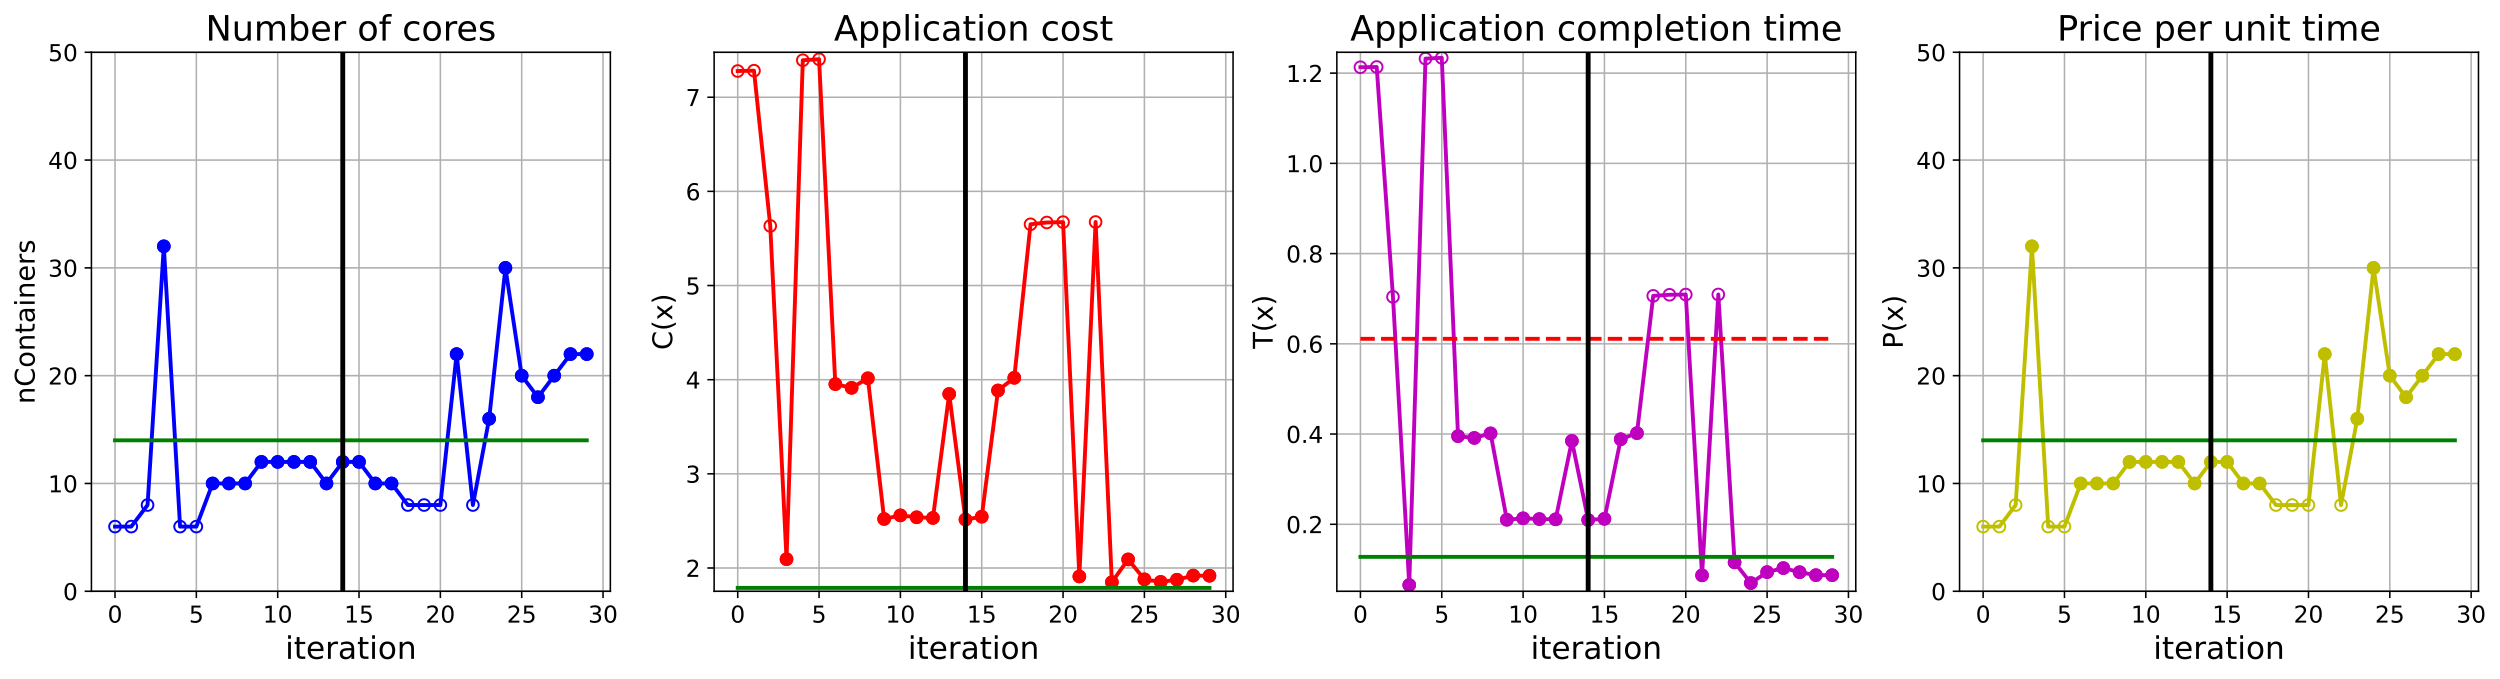 <?xml version="1.0" encoding="utf-8" standalone="no"?>
<!DOCTYPE svg PUBLIC "-//W3C//DTD SVG 1.1//EN"
  "http://www.w3.org/Graphics/SVG/1.1/DTD/svg11.dtd">
<!-- Created with matplotlib (https://matplotlib.org/) -->
<svg height="349.376pt" version="1.1" viewBox="0 0 1285.69 349.376" width="1285.69pt" xmlns="http://www.w3.org/2000/svg" xmlns:xlink="http://www.w3.org/1999/xlink">
 <defs>
  <style type="text/css">
*{stroke-linecap:butt;stroke-linejoin:round;}
  </style>
 </defs>
 <g id="figure_1">
  <g id="patch_1">
   <path d="M 0 349.376 
L 1285.69 349.376 
L 1285.69 0 
L 0 0 
z
" style="fill:#ffffff;"/>
  </g>
  <g id="axes_1">
   <g id="patch_2">
    <path d="M 47.019 304.077 
L 313.889 304.077 
L 313.889 26.877 
L 47.019 26.877 
z
" style="fill:#ffffff;"/>
   </g>
   <g id="matplotlib.axis_1">
    <g id="xtick_1">
     <g id="line2d_1">
      <path clip-path="url(#p39438767b0)" d="M 59.15 304.077 
L 59.15 26.877 
" style="fill:none;stroke:#b0b0b0;stroke-linecap:square;stroke-width:0.8;"/>
     </g>
     <g id="line2d_2">
      <defs>
       <path d="M 0 0 
L 0 3.5 
" id="m83903265d4" style="stroke:#000000;stroke-width:0.8;"/>
      </defs>
      <g>
       <use style="stroke:#000000;stroke-width:0.8;" x="59.15" xlink:href="#m83903265d4" y="304.077"/>
      </g>
     </g>
     <g id="text_1">
      <!-- 0 -->
      <defs>
       <path d="M 31.781 66.406 
Q 24.172 66.406 20.328 58.906 
Q 16.5 51.422 16.5 36.375 
Q 16.5 21.391 20.328 13.891 
Q 24.172 6.391 31.781 6.391 
Q 39.453 6.391 43.281 13.891 
Q 47.125 21.391 47.125 36.375 
Q 47.125 51.422 43.281 58.906 
Q 39.453 66.406 31.781 66.406 
z
M 31.781 74.219 
Q 44.047 74.219 50.516 64.516 
Q 56.984 54.828 56.984 36.375 
Q 56.984 17.969 50.516 8.266 
Q 44.047 -1.422 31.781 -1.422 
Q 19.531 -1.422 13.062 8.266 
Q 6.594 17.969 6.594 36.375 
Q 6.594 54.828 13.062 64.516 
Q 19.531 74.219 31.781 74.219 
z
" id="DejaVuSans-48"/>
      </defs>
      <g transform="translate(55.332 320.195)scale(0.12 -0.12)">
       <use xlink:href="#DejaVuSans-48"/>
      </g>
     </g>
    </g>
    <g id="xtick_2">
     <g id="line2d_3">
      <path clip-path="url(#p39438767b0)" d="M 100.979 304.077 
L 100.979 26.877 
" style="fill:none;stroke:#b0b0b0;stroke-linecap:square;stroke-width:0.8;"/>
     </g>
     <g id="line2d_4">
      <g>
       <use style="stroke:#000000;stroke-width:0.8;" x="100.979" xlink:href="#m83903265d4" y="304.077"/>
      </g>
     </g>
     <g id="text_2">
      <!-- 5 -->
      <defs>
       <path d="M 10.797 72.906 
L 49.516 72.906 
L 49.516 64.594 
L 19.828 64.594 
L 19.828 46.734 
Q 21.969 47.469 24.109 47.828 
Q 26.266 48.188 28.422 48.188 
Q 40.625 48.188 47.75 41.5 
Q 54.891 34.812 54.891 23.391 
Q 54.891 11.625 47.562 5.094 
Q 40.234 -1.422 26.906 -1.422 
Q 22.312 -1.422 17.547 -0.641 
Q 12.797 0.141 7.719 1.703 
L 7.719 11.625 
Q 12.109 9.234 16.797 8.062 
Q 21.484 6.891 26.703 6.891 
Q 35.156 6.891 40.078 11.328 
Q 45.016 15.766 45.016 23.391 
Q 45.016 31 40.078 35.438 
Q 35.156 39.891 26.703 39.891 
Q 22.75 39.891 18.812 39.016 
Q 14.891 38.141 10.797 36.281 
z
" id="DejaVuSans-53"/>
      </defs>
      <g transform="translate(97.161 320.195)scale(0.12 -0.12)">
       <use xlink:href="#DejaVuSans-53"/>
      </g>
     </g>
    </g>
    <g id="xtick_3">
     <g id="line2d_5">
      <path clip-path="url(#p39438767b0)" d="M 142.808 304.077 
L 142.808 26.877 
" style="fill:none;stroke:#b0b0b0;stroke-linecap:square;stroke-width:0.8;"/>
     </g>
     <g id="line2d_6">
      <g>
       <use style="stroke:#000000;stroke-width:0.8;" x="142.808" xlink:href="#m83903265d4" y="304.077"/>
      </g>
     </g>
     <g id="text_3">
      <!-- 10 -->
      <defs>
       <path d="M 12.406 8.297 
L 28.516 8.297 
L 28.516 63.922 
L 10.984 60.406 
L 10.984 69.391 
L 28.422 72.906 
L 38.281 72.906 
L 38.281 8.297 
L 54.391 8.297 
L 54.391 0 
L 12.406 0 
z
" id="DejaVuSans-49"/>
      </defs>
      <g transform="translate(135.173 320.195)scale(0.12 -0.12)">
       <use xlink:href="#DejaVuSans-49"/>
       <use x="63.623" xlink:href="#DejaVuSans-48"/>
      </g>
     </g>
    </g>
    <g id="xtick_4">
     <g id="line2d_7">
      <path clip-path="url(#p39438767b0)" d="M 184.637 304.077 
L 184.637 26.877 
" style="fill:none;stroke:#b0b0b0;stroke-linecap:square;stroke-width:0.8;"/>
     </g>
     <g id="line2d_8">
      <g>
       <use style="stroke:#000000;stroke-width:0.8;" x="184.637" xlink:href="#m83903265d4" y="304.077"/>
      </g>
     </g>
     <g id="text_4">
      <!-- 15 -->
      <g transform="translate(177.002 320.195)scale(0.12 -0.12)">
       <use xlink:href="#DejaVuSans-49"/>
       <use x="63.623" xlink:href="#DejaVuSans-53"/>
      </g>
     </g>
    </g>
    <g id="xtick_5">
     <g id="line2d_9">
      <path clip-path="url(#p39438767b0)" d="M 226.466 304.077 
L 226.466 26.877 
" style="fill:none;stroke:#b0b0b0;stroke-linecap:square;stroke-width:0.8;"/>
     </g>
     <g id="line2d_10">
      <g>
       <use style="stroke:#000000;stroke-width:0.8;" x="226.466" xlink:href="#m83903265d4" y="304.077"/>
      </g>
     </g>
     <g id="text_5">
      <!-- 20 -->
      <defs>
       <path d="M 19.188 8.297 
L 53.609 8.297 
L 53.609 0 
L 7.328 0 
L 7.328 8.297 
Q 12.938 14.109 22.625 23.891 
Q 32.328 33.688 34.812 36.531 
Q 39.547 41.844 41.422 45.531 
Q 43.312 49.219 43.312 52.781 
Q 43.312 58.594 39.234 62.25 
Q 35.156 65.922 28.609 65.922 
Q 23.969 65.922 18.812 64.312 
Q 13.672 62.703 7.812 59.422 
L 7.812 69.391 
Q 13.766 71.781 18.938 73 
Q 24.125 74.219 28.422 74.219 
Q 39.75 74.219 46.484 68.547 
Q 53.219 62.891 53.219 53.422 
Q 53.219 48.922 51.531 44.891 
Q 49.859 40.875 45.406 35.406 
Q 44.188 33.984 37.641 27.219 
Q 31.109 20.453 19.188 8.297 
z
" id="DejaVuSans-50"/>
      </defs>
      <g transform="translate(218.831 320.195)scale(0.12 -0.12)">
       <use xlink:href="#DejaVuSans-50"/>
       <use x="63.623" xlink:href="#DejaVuSans-48"/>
      </g>
     </g>
    </g>
    <g id="xtick_6">
     <g id="line2d_11">
      <path clip-path="url(#p39438767b0)" d="M 268.295 304.077 
L 268.295 26.877 
" style="fill:none;stroke:#b0b0b0;stroke-linecap:square;stroke-width:0.8;"/>
     </g>
     <g id="line2d_12">
      <g>
       <use style="stroke:#000000;stroke-width:0.8;" x="268.295" xlink:href="#m83903265d4" y="304.077"/>
      </g>
     </g>
     <g id="text_6">
      <!-- 25 -->
      <g transform="translate(260.66 320.195)scale(0.12 -0.12)">
       <use xlink:href="#DejaVuSans-50"/>
       <use x="63.623" xlink:href="#DejaVuSans-53"/>
      </g>
     </g>
    </g>
    <g id="xtick_7">
     <g id="line2d_13">
      <path clip-path="url(#p39438767b0)" d="M 310.124 304.077 
L 310.124 26.877 
" style="fill:none;stroke:#b0b0b0;stroke-linecap:square;stroke-width:0.8;"/>
     </g>
     <g id="line2d_14">
      <g>
       <use style="stroke:#000000;stroke-width:0.8;" x="310.124" xlink:href="#m83903265d4" y="304.077"/>
      </g>
     </g>
     <g id="text_7">
      <!-- 30 -->
      <defs>
       <path d="M 40.578 39.312 
Q 47.656 37.797 51.625 33 
Q 55.609 28.219 55.609 21.188 
Q 55.609 10.406 48.188 4.484 
Q 40.766 -1.422 27.094 -1.422 
Q 22.516 -1.422 17.656 -0.516 
Q 12.797 0.391 7.625 2.203 
L 7.625 11.719 
Q 11.719 9.328 16.594 8.109 
Q 21.484 6.891 26.812 6.891 
Q 36.078 6.891 40.938 10.547 
Q 45.797 14.203 45.797 21.188 
Q 45.797 27.641 41.281 31.266 
Q 36.766 34.906 28.719 34.906 
L 20.219 34.906 
L 20.219 43.016 
L 29.109 43.016 
Q 36.375 43.016 40.234 45.922 
Q 44.094 48.828 44.094 54.297 
Q 44.094 59.906 40.109 62.906 
Q 36.141 65.922 28.719 65.922 
Q 24.656 65.922 20.016 65.031 
Q 15.375 64.156 9.812 62.312 
L 9.812 71.094 
Q 15.438 72.656 20.344 73.438 
Q 25.25 74.219 29.594 74.219 
Q 40.828 74.219 47.359 69.109 
Q 53.906 64.016 53.906 55.328 
Q 53.906 49.266 50.438 45.094 
Q 46.969 40.922 40.578 39.312 
z
" id="DejaVuSans-51"/>
      </defs>
      <g transform="translate(302.489 320.195)scale(0.12 -0.12)">
       <use xlink:href="#DejaVuSans-51"/>
       <use x="63.623" xlink:href="#DejaVuSans-48"/>
      </g>
     </g>
    </g>
    <g id="text_8">
     <!-- iteration -->
     <defs>
      <path d="M 9.422 54.688 
L 18.406 54.688 
L 18.406 0 
L 9.422 0 
z
M 9.422 75.984 
L 18.406 75.984 
L 18.406 64.594 
L 9.422 64.594 
z
" id="DejaVuSans-105"/>
      <path d="M 18.312 70.219 
L 18.312 54.688 
L 36.812 54.688 
L 36.812 47.703 
L 18.312 47.703 
L 18.312 18.016 
Q 18.312 11.328 20.141 9.422 
Q 21.969 7.516 27.594 7.516 
L 36.812 7.516 
L 36.812 0 
L 27.594 0 
Q 17.188 0 13.234 3.875 
Q 9.281 7.766 9.281 18.016 
L 9.281 47.703 
L 2.688 47.703 
L 2.688 54.688 
L 9.281 54.688 
L 9.281 70.219 
z
" id="DejaVuSans-116"/>
      <path d="M 56.203 29.594 
L 56.203 25.203 
L 14.891 25.203 
Q 15.484 15.922 20.484 11.062 
Q 25.484 6.203 34.422 6.203 
Q 39.594 6.203 44.453 7.469 
Q 49.312 8.734 54.109 11.281 
L 54.109 2.781 
Q 49.266 0.734 44.188 -0.344 
Q 39.109 -1.422 33.891 -1.422 
Q 20.797 -1.422 13.156 6.188 
Q 5.516 13.812 5.516 26.812 
Q 5.516 40.234 12.766 48.109 
Q 20.016 56 32.328 56 
Q 43.359 56 49.781 48.891 
Q 56.203 41.797 56.203 29.594 
z
M 47.219 32.234 
Q 47.125 39.594 43.094 43.984 
Q 39.062 48.391 32.422 48.391 
Q 24.906 48.391 20.391 44.141 
Q 15.875 39.891 15.188 32.172 
z
" id="DejaVuSans-101"/>
      <path d="M 41.109 46.297 
Q 39.594 47.172 37.812 47.578 
Q 36.031 48 33.891 48 
Q 26.266 48 22.188 43.047 
Q 18.109 38.094 18.109 28.812 
L 18.109 0 
L 9.078 0 
L 9.078 54.688 
L 18.109 54.688 
L 18.109 46.188 
Q 20.953 51.172 25.484 53.578 
Q 30.031 56 36.531 56 
Q 37.453 56 38.578 55.875 
Q 39.703 55.766 41.062 55.516 
z
" id="DejaVuSans-114"/>
      <path d="M 34.281 27.484 
Q 23.391 27.484 19.188 25 
Q 14.984 22.516 14.984 16.5 
Q 14.984 11.719 18.141 8.906 
Q 21.297 6.109 26.703 6.109 
Q 34.188 6.109 38.703 11.406 
Q 43.219 16.703 43.219 25.484 
L 43.219 27.484 
z
M 52.203 31.203 
L 52.203 0 
L 43.219 0 
L 43.219 8.297 
Q 40.141 3.328 35.547 0.953 
Q 30.953 -1.422 24.312 -1.422 
Q 15.922 -1.422 10.953 3.297 
Q 6 8.016 6 15.922 
Q 6 25.141 12.172 29.828 
Q 18.359 34.516 30.609 34.516 
L 43.219 34.516 
L 43.219 35.406 
Q 43.219 41.609 39.141 45 
Q 35.062 48.391 27.688 48.391 
Q 23 48.391 18.547 47.266 
Q 14.109 46.141 10.016 43.891 
L 10.016 52.203 
Q 14.938 54.109 19.578 55.047 
Q 24.219 56 28.609 56 
Q 40.484 56 46.344 49.844 
Q 52.203 43.703 52.203 31.203 
z
" id="DejaVuSans-97"/>
      <path d="M 30.609 48.391 
Q 23.391 48.391 19.188 42.75 
Q 14.984 37.109 14.984 27.297 
Q 14.984 17.484 19.156 11.844 
Q 23.344 6.203 30.609 6.203 
Q 37.797 6.203 41.984 11.859 
Q 46.188 17.531 46.188 27.297 
Q 46.188 37.016 41.984 42.703 
Q 37.797 48.391 30.609 48.391 
z
M 30.609 56 
Q 42.328 56 49.016 48.375 
Q 55.719 40.766 55.719 27.297 
Q 55.719 13.875 49.016 6.219 
Q 42.328 -1.422 30.609 -1.422 
Q 18.844 -1.422 12.172 6.219 
Q 5.516 13.875 5.516 27.297 
Q 5.516 40.766 12.172 48.375 
Q 18.844 56 30.609 56 
z
" id="DejaVuSans-111"/>
      <path d="M 54.891 33.016 
L 54.891 0 
L 45.906 0 
L 45.906 32.719 
Q 45.906 40.484 42.875 44.328 
Q 39.844 48.188 33.797 48.188 
Q 26.516 48.188 22.312 43.547 
Q 18.109 38.922 18.109 30.906 
L 18.109 0 
L 9.078 0 
L 9.078 54.688 
L 18.109 54.688 
L 18.109 46.188 
Q 21.344 51.125 25.703 53.562 
Q 30.078 56 35.797 56 
Q 45.219 56 50.047 50.172 
Q 54.891 44.344 54.891 33.016 
z
" id="DejaVuSans-110"/>
     </defs>
     <g transform="translate(146.658 338.848)scale(0.16 -0.16)">
      <use xlink:href="#DejaVuSans-105"/>
      <use x="27.783" xlink:href="#DejaVuSans-116"/>
      <use x="66.992" xlink:href="#DejaVuSans-101"/>
      <use x="128.516" xlink:href="#DejaVuSans-114"/>
      <use x="169.629" xlink:href="#DejaVuSans-97"/>
      <use x="230.908" xlink:href="#DejaVuSans-116"/>
      <use x="270.117" xlink:href="#DejaVuSans-105"/>
      <use x="297.9" xlink:href="#DejaVuSans-111"/>
      <use x="359.082" xlink:href="#DejaVuSans-110"/>
     </g>
    </g>
   </g>
   <g id="matplotlib.axis_2">
    <g id="ytick_1">
     <g id="line2d_15">
      <path clip-path="url(#p39438767b0)" d="M 47.019 304.077 
L 313.889 304.077 
" style="fill:none;stroke:#b0b0b0;stroke-linecap:square;stroke-width:0.8;"/>
     </g>
     <g id="line2d_16">
      <defs>
       <path d="M 0 0 
L -3.5 0 
" id="m94b3521066" style="stroke:#000000;stroke-width:0.8;"/>
      </defs>
      <g>
       <use style="stroke:#000000;stroke-width:0.8;" x="47.019" xlink:href="#m94b3521066" y="304.077"/>
      </g>
     </g>
     <g id="text_9">
      <!-- 0 -->
      <g transform="translate(32.384 308.636)scale(0.12 -0.12)">
       <use xlink:href="#DejaVuSans-48"/>
      </g>
     </g>
    </g>
    <g id="ytick_2">
     <g id="line2d_17">
      <path clip-path="url(#p39438767b0)" d="M 47.019 248.637 
L 313.889 248.637 
" style="fill:none;stroke:#b0b0b0;stroke-linecap:square;stroke-width:0.8;"/>
     </g>
     <g id="line2d_18">
      <g>
       <use style="stroke:#000000;stroke-width:0.8;" x="47.019" xlink:href="#m94b3521066" y="248.637"/>
      </g>
     </g>
     <g id="text_10">
      <!-- 10 -->
      <g transform="translate(24.749 253.196)scale(0.12 -0.12)">
       <use xlink:href="#DejaVuSans-49"/>
       <use x="63.623" xlink:href="#DejaVuSans-48"/>
      </g>
     </g>
    </g>
    <g id="ytick_3">
     <g id="line2d_19">
      <path clip-path="url(#p39438767b0)" d="M 47.019 193.197 
L 313.889 193.197 
" style="fill:none;stroke:#b0b0b0;stroke-linecap:square;stroke-width:0.8;"/>
     </g>
     <g id="line2d_20">
      <g>
       <use style="stroke:#000000;stroke-width:0.8;" x="47.019" xlink:href="#m94b3521066" y="193.197"/>
      </g>
     </g>
     <g id="text_11">
      <!-- 20 -->
      <g transform="translate(24.749 197.756)scale(0.12 -0.12)">
       <use xlink:href="#DejaVuSans-50"/>
       <use x="63.623" xlink:href="#DejaVuSans-48"/>
      </g>
     </g>
    </g>
    <g id="ytick_4">
     <g id="line2d_21">
      <path clip-path="url(#p39438767b0)" d="M 47.019 137.757 
L 313.889 137.757 
" style="fill:none;stroke:#b0b0b0;stroke-linecap:square;stroke-width:0.8;"/>
     </g>
     <g id="line2d_22">
      <g>
       <use style="stroke:#000000;stroke-width:0.8;" x="47.019" xlink:href="#m94b3521066" y="137.757"/>
      </g>
     </g>
     <g id="text_12">
      <!-- 30 -->
      <g transform="translate(24.749 142.316)scale(0.12 -0.12)">
       <use xlink:href="#DejaVuSans-51"/>
       <use x="63.623" xlink:href="#DejaVuSans-48"/>
      </g>
     </g>
    </g>
    <g id="ytick_5">
     <g id="line2d_23">
      <path clip-path="url(#p39438767b0)" d="M 47.019 82.317 
L 313.889 82.317 
" style="fill:none;stroke:#b0b0b0;stroke-linecap:square;stroke-width:0.8;"/>
     </g>
     <g id="line2d_24">
      <g>
       <use style="stroke:#000000;stroke-width:0.8;" x="47.019" xlink:href="#m94b3521066" y="82.317"/>
      </g>
     </g>
     <g id="text_13">
      <!-- 40 -->
      <defs>
       <path d="M 37.797 64.312 
L 12.891 25.391 
L 37.797 25.391 
z
M 35.203 72.906 
L 47.609 72.906 
L 47.609 25.391 
L 58.016 25.391 
L 58.016 17.188 
L 47.609 17.188 
L 47.609 0 
L 37.797 0 
L 37.797 17.188 
L 4.891 17.188 
L 4.891 26.703 
z
" id="DejaVuSans-52"/>
      </defs>
      <g transform="translate(24.749 86.876)scale(0.12 -0.12)">
       <use xlink:href="#DejaVuSans-52"/>
       <use x="63.623" xlink:href="#DejaVuSans-48"/>
      </g>
     </g>
    </g>
    <g id="ytick_6">
     <g id="line2d_25">
      <path clip-path="url(#p39438767b0)" d="M 47.019 26.877 
L 313.889 26.877 
" style="fill:none;stroke:#b0b0b0;stroke-linecap:square;stroke-width:0.8;"/>
     </g>
     <g id="line2d_26">
      <g>
       <use style="stroke:#000000;stroke-width:0.8;" x="47.019" xlink:href="#m94b3521066" y="26.877"/>
      </g>
     </g>
     <g id="text_14">
      <!-- 50 -->
      <g transform="translate(24.749 31.436)scale(0.12 -0.12)">
       <use xlink:href="#DejaVuSans-53"/>
       <use x="63.623" xlink:href="#DejaVuSans-48"/>
      </g>
     </g>
    </g>
    <g id="text_15">
     <!-- nContainers -->
     <defs>
      <path d="M 64.406 67.281 
L 64.406 56.891 
Q 59.422 61.531 53.781 63.812 
Q 48.141 66.109 41.797 66.109 
Q 29.297 66.109 22.656 58.469 
Q 16.016 50.828 16.016 36.375 
Q 16.016 21.969 22.656 14.328 
Q 29.297 6.688 41.797 6.688 
Q 48.141 6.688 53.781 8.984 
Q 59.422 11.281 64.406 15.922 
L 64.406 5.609 
Q 59.234 2.094 53.438 0.328 
Q 47.656 -1.422 41.219 -1.422 
Q 24.656 -1.422 15.125 8.703 
Q 5.609 18.844 5.609 36.375 
Q 5.609 53.953 15.125 64.078 
Q 24.656 74.219 41.219 74.219 
Q 47.75 74.219 53.531 72.484 
Q 59.328 70.75 64.406 67.281 
z
" id="DejaVuSans-67"/>
      <path d="M 44.281 53.078 
L 44.281 44.578 
Q 40.484 46.531 36.375 47.5 
Q 32.281 48.484 27.875 48.484 
Q 21.188 48.484 17.844 46.438 
Q 14.5 44.391 14.5 40.281 
Q 14.5 37.156 16.891 35.375 
Q 19.281 33.594 26.516 31.984 
L 29.594 31.297 
Q 39.156 29.25 43.188 25.516 
Q 47.219 21.781 47.219 15.094 
Q 47.219 7.469 41.188 3.016 
Q 35.156 -1.422 24.609 -1.422 
Q 20.219 -1.422 15.453 -0.562 
Q 10.688 0.297 5.422 2 
L 5.422 11.281 
Q 10.406 8.688 15.234 7.391 
Q 20.062 6.109 24.812 6.109 
Q 31.156 6.109 34.562 8.281 
Q 37.984 10.453 37.984 14.406 
Q 37.984 18.062 35.516 20.016 
Q 33.062 21.969 24.703 23.781 
L 21.578 24.516 
Q 13.234 26.266 9.516 29.906 
Q 5.812 33.547 5.812 39.891 
Q 5.812 47.609 11.281 51.797 
Q 16.75 56 26.812 56 
Q 31.781 56 36.172 55.266 
Q 40.578 54.547 44.281 53.078 
z
" id="DejaVuSans-115"/>
     </defs>
     <g transform="translate(17.838 207.767)rotate(-90)scale(0.14 -0.14)">
      <use xlink:href="#DejaVuSans-110"/>
      <use x="63.379" xlink:href="#DejaVuSans-67"/>
      <use x="133.203" xlink:href="#DejaVuSans-111"/>
      <use x="194.385" xlink:href="#DejaVuSans-110"/>
      <use x="257.764" xlink:href="#DejaVuSans-116"/>
      <use x="296.973" xlink:href="#DejaVuSans-97"/>
      <use x="358.252" xlink:href="#DejaVuSans-105"/>
      <use x="386.035" xlink:href="#DejaVuSans-110"/>
      <use x="449.414" xlink:href="#DejaVuSans-101"/>
      <use x="510.938" xlink:href="#DejaVuSans-114"/>
      <use x="552.051" xlink:href="#DejaVuSans-115"/>
     </g>
    </g>
   </g>
   <g id="line2d_27">
    <path clip-path="url(#p39438767b0)" d="M 59.15 270.813 
L 67.516 270.813 
L 75.881 259.725 
L 84.247 126.669 
L 92.613 270.813 
L 100.979 270.813 
L 109.345 248.637 
L 117.711 248.637 
L 126.076 248.637 
L 134.442 237.549 
L 142.808 237.549 
L 151.174 237.549 
L 159.54 237.549 
L 167.905 248.637 
L 176.271 237.549 
L 184.637 237.549 
L 193.003 248.637 
L 201.369 248.637 
L 209.735 259.725 
L 218.1 259.725 
L 226.466 259.725 
L 234.832 182.109 
L 243.198 259.725 
L 251.564 215.373 
L 259.929 137.757 
L 268.295 193.197 
L 276.661 204.285 
L 285.027 193.197 
L 293.393 182.109 
L 301.759 182.109 
" style="fill:none;stroke:#0000ff;stroke-linecap:square;stroke-width:2;"/>
    <defs>
     <path d="M 0 3 
C 0.796 3 1.559 2.684 2.121 2.121 
C 2.684 1.559 3 0.796 3 0 
C 3 -0.796 2.684 -1.559 2.121 -2.121 
C 1.559 -2.684 0.796 -3 0 -3 
C -0.796 -3 -1.559 -2.684 -2.121 -2.121 
C -2.684 -1.559 -3 -0.796 -3 0 
C -3 0.796 -2.684 1.559 -2.121 2.121 
C -1.559 2.684 -0.796 3 0 3 
z
" id="m70f6828e10" style="stroke:#0000ff;"/>
    </defs>
    <g clip-path="url(#p39438767b0)">
     <use style="fill-opacity:0;stroke:#0000ff;" x="59.15" xlink:href="#m70f6828e10" y="270.813"/>
     <use style="fill-opacity:0;stroke:#0000ff;" x="67.516" xlink:href="#m70f6828e10" y="270.813"/>
     <use style="fill-opacity:0;stroke:#0000ff;" x="75.881" xlink:href="#m70f6828e10" y="259.725"/>
     <use style="fill-opacity:0;stroke:#0000ff;" x="84.247" xlink:href="#m70f6828e10" y="126.669"/>
     <use style="fill-opacity:0;stroke:#0000ff;" x="92.613" xlink:href="#m70f6828e10" y="270.813"/>
     <use style="fill-opacity:0;stroke:#0000ff;" x="100.979" xlink:href="#m70f6828e10" y="270.813"/>
     <use style="fill-opacity:0;stroke:#0000ff;" x="109.345" xlink:href="#m70f6828e10" y="248.637"/>
     <use style="fill-opacity:0;stroke:#0000ff;" x="117.711" xlink:href="#m70f6828e10" y="248.637"/>
     <use style="fill-opacity:0;stroke:#0000ff;" x="126.076" xlink:href="#m70f6828e10" y="248.637"/>
     <use style="fill-opacity:0;stroke:#0000ff;" x="134.442" xlink:href="#m70f6828e10" y="237.549"/>
     <use style="fill-opacity:0;stroke:#0000ff;" x="142.808" xlink:href="#m70f6828e10" y="237.549"/>
     <use style="fill-opacity:0;stroke:#0000ff;" x="151.174" xlink:href="#m70f6828e10" y="237.549"/>
     <use style="fill-opacity:0;stroke:#0000ff;" x="159.54" xlink:href="#m70f6828e10" y="237.549"/>
     <use style="fill-opacity:0;stroke:#0000ff;" x="167.905" xlink:href="#m70f6828e10" y="248.637"/>
     <use style="fill-opacity:0;stroke:#0000ff;" x="176.271" xlink:href="#m70f6828e10" y="237.549"/>
     <use style="fill-opacity:0;stroke:#0000ff;" x="184.637" xlink:href="#m70f6828e10" y="237.549"/>
     <use style="fill-opacity:0;stroke:#0000ff;" x="193.003" xlink:href="#m70f6828e10" y="248.637"/>
     <use style="fill-opacity:0;stroke:#0000ff;" x="201.369" xlink:href="#m70f6828e10" y="248.637"/>
     <use style="fill-opacity:0;stroke:#0000ff;" x="209.735" xlink:href="#m70f6828e10" y="259.725"/>
     <use style="fill-opacity:0;stroke:#0000ff;" x="218.1" xlink:href="#m70f6828e10" y="259.725"/>
     <use style="fill-opacity:0;stroke:#0000ff;" x="226.466" xlink:href="#m70f6828e10" y="259.725"/>
     <use style="fill-opacity:0;stroke:#0000ff;" x="234.832" xlink:href="#m70f6828e10" y="182.109"/>
     <use style="fill-opacity:0;stroke:#0000ff;" x="243.198" xlink:href="#m70f6828e10" y="259.725"/>
     <use style="fill-opacity:0;stroke:#0000ff;" x="251.564" xlink:href="#m70f6828e10" y="215.373"/>
     <use style="fill-opacity:0;stroke:#0000ff;" x="259.929" xlink:href="#m70f6828e10" y="137.757"/>
     <use style="fill-opacity:0;stroke:#0000ff;" x="268.295" xlink:href="#m70f6828e10" y="193.197"/>
     <use style="fill-opacity:0;stroke:#0000ff;" x="276.661" xlink:href="#m70f6828e10" y="204.285"/>
     <use style="fill-opacity:0;stroke:#0000ff;" x="285.027" xlink:href="#m70f6828e10" y="193.197"/>
     <use style="fill-opacity:0;stroke:#0000ff;" x="293.393" xlink:href="#m70f6828e10" y="182.109"/>
     <use style="fill-opacity:0;stroke:#0000ff;" x="301.759" xlink:href="#m70f6828e10" y="182.109"/>
    </g>
   </g>
   <g id="line2d_28">
    <defs>
     <path d="M 0 3 
C 0.796 3 1.559 2.684 2.121 2.121 
C 2.684 1.559 3 0.796 3 0 
C 3 -0.796 2.684 -1.559 2.121 -2.121 
C 1.559 -2.684 0.796 -3 0 -3 
C -0.796 -3 -1.559 -2.684 -2.121 -2.121 
C -2.684 -1.559 -3 -0.796 -3 0 
C -3 0.796 -2.684 1.559 -2.121 2.121 
C -1.559 2.684 -0.796 3 0 3 
z
" id="mb5d4f5efb0" style="stroke:#0000ff;"/>
    </defs>
    <g clip-path="url(#p39438767b0)">
     <use style="fill:#0000ff;stroke:#0000ff;" x="84.247" xlink:href="#mb5d4f5efb0" y="126.669"/>
    </g>
   </g>
   <g id="line2d_29">
    <g clip-path="url(#p39438767b0)">
     <use style="fill:#0000ff;stroke:#0000ff;" x="109.345" xlink:href="#mb5d4f5efb0" y="248.637"/>
    </g>
   </g>
   <g id="line2d_30">
    <g clip-path="url(#p39438767b0)">
     <use style="fill:#0000ff;stroke:#0000ff;" x="117.711" xlink:href="#mb5d4f5efb0" y="248.637"/>
    </g>
   </g>
   <g id="line2d_31">
    <g clip-path="url(#p39438767b0)">
     <use style="fill:#0000ff;stroke:#0000ff;" x="126.076" xlink:href="#mb5d4f5efb0" y="248.637"/>
    </g>
   </g>
   <g id="line2d_32">
    <g clip-path="url(#p39438767b0)">
     <use style="fill:#0000ff;stroke:#0000ff;" x="134.442" xlink:href="#mb5d4f5efb0" y="237.549"/>
    </g>
   </g>
   <g id="line2d_33">
    <g clip-path="url(#p39438767b0)">
     <use style="fill:#0000ff;stroke:#0000ff;" x="142.808" xlink:href="#mb5d4f5efb0" y="237.549"/>
    </g>
   </g>
   <g id="line2d_34">
    <g clip-path="url(#p39438767b0)">
     <use style="fill:#0000ff;stroke:#0000ff;" x="151.174" xlink:href="#mb5d4f5efb0" y="237.549"/>
    </g>
   </g>
   <g id="line2d_35">
    <g clip-path="url(#p39438767b0)">
     <use style="fill:#0000ff;stroke:#0000ff;" x="159.54" xlink:href="#mb5d4f5efb0" y="237.549"/>
    </g>
   </g>
   <g id="line2d_36">
    <g clip-path="url(#p39438767b0)">
     <use style="fill:#0000ff;stroke:#0000ff;" x="167.905" xlink:href="#mb5d4f5efb0" y="248.637"/>
    </g>
   </g>
   <g id="line2d_37">
    <g clip-path="url(#p39438767b0)">
     <use style="fill:#0000ff;stroke:#0000ff;" x="176.271" xlink:href="#mb5d4f5efb0" y="237.549"/>
    </g>
   </g>
   <g id="line2d_38">
    <g clip-path="url(#p39438767b0)">
     <use style="fill:#0000ff;stroke:#0000ff;" x="184.637" xlink:href="#mb5d4f5efb0" y="237.549"/>
    </g>
   </g>
   <g id="line2d_39">
    <g clip-path="url(#p39438767b0)">
     <use style="fill:#0000ff;stroke:#0000ff;" x="193.003" xlink:href="#mb5d4f5efb0" y="248.637"/>
    </g>
   </g>
   <g id="line2d_40">
    <g clip-path="url(#p39438767b0)">
     <use style="fill:#0000ff;stroke:#0000ff;" x="201.369" xlink:href="#mb5d4f5efb0" y="248.637"/>
    </g>
   </g>
   <g id="line2d_41">
    <g clip-path="url(#p39438767b0)">
     <use style="fill:#0000ff;stroke:#0000ff;" x="234.832" xlink:href="#mb5d4f5efb0" y="182.109"/>
    </g>
   </g>
   <g id="line2d_42">
    <g clip-path="url(#p39438767b0)">
     <use style="fill:#0000ff;stroke:#0000ff;" x="251.564" xlink:href="#mb5d4f5efb0" y="215.373"/>
    </g>
   </g>
   <g id="line2d_43">
    <g clip-path="url(#p39438767b0)">
     <use style="fill:#0000ff;stroke:#0000ff;" x="259.929" xlink:href="#mb5d4f5efb0" y="137.757"/>
    </g>
   </g>
   <g id="line2d_44">
    <g clip-path="url(#p39438767b0)">
     <use style="fill:#0000ff;stroke:#0000ff;" x="268.295" xlink:href="#mb5d4f5efb0" y="193.197"/>
    </g>
   </g>
   <g id="line2d_45">
    <g clip-path="url(#p39438767b0)">
     <use style="fill:#0000ff;stroke:#0000ff;" x="276.661" xlink:href="#mb5d4f5efb0" y="204.285"/>
    </g>
   </g>
   <g id="line2d_46">
    <g clip-path="url(#p39438767b0)">
     <use style="fill:#0000ff;stroke:#0000ff;" x="285.027" xlink:href="#mb5d4f5efb0" y="193.197"/>
    </g>
   </g>
   <g id="line2d_47">
    <g clip-path="url(#p39438767b0)">
     <use style="fill:#0000ff;stroke:#0000ff;" x="293.393" xlink:href="#mb5d4f5efb0" y="182.109"/>
    </g>
   </g>
   <g id="line2d_48">
    <g clip-path="url(#p39438767b0)">
     <use style="fill:#0000ff;stroke:#0000ff;" x="301.759" xlink:href="#mb5d4f5efb0" y="182.109"/>
    </g>
   </g>
   <g id="line2d_49">
    <path clip-path="url(#p39438767b0)" d="M 59.15 226.461 
L 67.516 226.461 
L 75.881 226.461 
L 84.247 226.461 
L 92.613 226.461 
L 100.979 226.461 
L 109.345 226.461 
L 117.711 226.461 
L 126.076 226.461 
L 134.442 226.461 
L 142.808 226.461 
L 151.174 226.461 
L 159.54 226.461 
L 167.905 226.461 
L 176.271 226.461 
L 184.637 226.461 
L 193.003 226.461 
L 201.369 226.461 
L 209.735 226.461 
L 218.1 226.461 
L 226.466 226.461 
L 234.832 226.461 
L 243.198 226.461 
L 251.564 226.461 
L 259.929 226.461 
L 268.295 226.461 
L 276.661 226.461 
L 285.027 226.461 
L 293.393 226.461 
L 301.759 226.461 
" style="fill:none;stroke:#008000;stroke-linecap:square;stroke-width:2;"/>
   </g>
   <g id="line2d_50">
    <path clip-path="url(#p39438767b0)" d="M 176.271 304.077 
L 176.271 26.877 
" style="fill:none;stroke:#000000;stroke-linecap:square;stroke-width:2.5;"/>
   </g>
   <g id="patch_3">
    <path d="M 47.019 304.077 
L 47.019 26.877 
" style="fill:none;stroke:#000000;stroke-linecap:square;stroke-linejoin:miter;stroke-width:0.8;"/>
   </g>
   <g id="patch_4">
    <path d="M 313.889 304.077 
L 313.889 26.877 
" style="fill:none;stroke:#000000;stroke-linecap:square;stroke-linejoin:miter;stroke-width:0.8;"/>
   </g>
   <g id="patch_5">
    <path d="M 47.019 304.077 
L 313.889 304.077 
" style="fill:none;stroke:#000000;stroke-linecap:square;stroke-linejoin:miter;stroke-width:0.8;"/>
   </g>
   <g id="patch_6">
    <path d="M 47.019 26.877 
L 313.889 26.877 
" style="fill:none;stroke:#000000;stroke-linecap:square;stroke-linejoin:miter;stroke-width:0.8;"/>
   </g>
   <g id="text_16">
    <!-- Number of cores -->
    <defs>
     <path d="M 9.812 72.906 
L 23.094 72.906 
L 55.422 11.922 
L 55.422 72.906 
L 64.984 72.906 
L 64.984 0 
L 51.703 0 
L 19.391 60.984 
L 19.391 0 
L 9.812 0 
z
" id="DejaVuSans-78"/>
     <path d="M 8.5 21.578 
L 8.5 54.688 
L 17.484 54.688 
L 17.484 21.922 
Q 17.484 14.156 20.5 10.266 
Q 23.531 6.391 29.594 6.391 
Q 36.859 6.391 41.078 11.031 
Q 45.312 15.672 45.312 23.688 
L 45.312 54.688 
L 54.297 54.688 
L 54.297 0 
L 45.312 0 
L 45.312 8.406 
Q 42.047 3.422 37.719 1 
Q 33.406 -1.422 27.688 -1.422 
Q 18.266 -1.422 13.375 4.438 
Q 8.5 10.297 8.5 21.578 
z
M 31.109 56 
z
" id="DejaVuSans-117"/>
     <path d="M 52 44.188 
Q 55.375 50.25 60.062 53.125 
Q 64.75 56 71.094 56 
Q 79.641 56 84.281 50.016 
Q 88.922 44.047 88.922 33.016 
L 88.922 0 
L 79.891 0 
L 79.891 32.719 
Q 79.891 40.578 77.094 44.375 
Q 74.312 48.188 68.609 48.188 
Q 61.625 48.188 57.562 43.547 
Q 53.516 38.922 53.516 30.906 
L 53.516 0 
L 44.484 0 
L 44.484 32.719 
Q 44.484 40.625 41.703 44.406 
Q 38.922 48.188 33.109 48.188 
Q 26.219 48.188 22.156 43.531 
Q 18.109 38.875 18.109 30.906 
L 18.109 0 
L 9.078 0 
L 9.078 54.688 
L 18.109 54.688 
L 18.109 46.188 
Q 21.188 51.219 25.484 53.609 
Q 29.781 56 35.688 56 
Q 41.656 56 45.828 52.969 
Q 50 49.953 52 44.188 
z
" id="DejaVuSans-109"/>
     <path d="M 48.688 27.297 
Q 48.688 37.203 44.609 42.844 
Q 40.531 48.484 33.406 48.484 
Q 26.266 48.484 22.188 42.844 
Q 18.109 37.203 18.109 27.297 
Q 18.109 17.391 22.188 11.75 
Q 26.266 6.109 33.406 6.109 
Q 40.531 6.109 44.609 11.75 
Q 48.688 17.391 48.688 27.297 
z
M 18.109 46.391 
Q 20.953 51.266 25.266 53.625 
Q 29.594 56 35.594 56 
Q 45.562 56 51.781 48.094 
Q 58.016 40.188 58.016 27.297 
Q 58.016 14.406 51.781 6.484 
Q 45.562 -1.422 35.594 -1.422 
Q 29.594 -1.422 25.266 0.953 
Q 20.953 3.328 18.109 8.203 
L 18.109 0 
L 9.078 0 
L 9.078 75.984 
L 18.109 75.984 
z
" id="DejaVuSans-98"/>
     <path id="DejaVuSans-32"/>
     <path d="M 37.109 75.984 
L 37.109 68.5 
L 28.516 68.5 
Q 23.688 68.5 21.797 66.547 
Q 19.922 64.594 19.922 59.516 
L 19.922 54.688 
L 34.719 54.688 
L 34.719 47.703 
L 19.922 47.703 
L 19.922 0 
L 10.891 0 
L 10.891 47.703 
L 2.297 47.703 
L 2.297 54.688 
L 10.891 54.688 
L 10.891 58.5 
Q 10.891 67.625 15.141 71.797 
Q 19.391 75.984 28.609 75.984 
z
" id="DejaVuSans-102"/>
     <path d="M 48.781 52.594 
L 48.781 44.188 
Q 44.969 46.297 41.141 47.344 
Q 37.312 48.391 33.406 48.391 
Q 24.656 48.391 19.812 42.844 
Q 14.984 37.312 14.984 27.297 
Q 14.984 17.281 19.812 11.734 
Q 24.656 6.203 33.406 6.203 
Q 37.312 6.203 41.141 7.25 
Q 44.969 8.297 48.781 10.406 
L 48.781 2.094 
Q 45.016 0.344 40.984 -0.531 
Q 36.969 -1.422 32.422 -1.422 
Q 20.062 -1.422 12.781 6.344 
Q 5.516 14.109 5.516 27.297 
Q 5.516 40.672 12.859 48.328 
Q 20.219 56 33.016 56 
Q 37.156 56 41.109 55.141 
Q 45.062 54.297 48.781 52.594 
z
" id="DejaVuSans-99"/>
    </defs>
    <g transform="translate(105.725 20.877)scale(0.18 -0.18)">
     <use xlink:href="#DejaVuSans-78"/>
     <use x="74.805" xlink:href="#DejaVuSans-117"/>
     <use x="138.184" xlink:href="#DejaVuSans-109"/>
     <use x="235.596" xlink:href="#DejaVuSans-98"/>
     <use x="299.072" xlink:href="#DejaVuSans-101"/>
     <use x="360.596" xlink:href="#DejaVuSans-114"/>
     <use x="401.709" xlink:href="#DejaVuSans-32"/>
     <use x="433.496" xlink:href="#DejaVuSans-111"/>
     <use x="494.678" xlink:href="#DejaVuSans-102"/>
     <use x="529.883" xlink:href="#DejaVuSans-32"/>
     <use x="561.67" xlink:href="#DejaVuSans-99"/>
     <use x="616.65" xlink:href="#DejaVuSans-111"/>
     <use x="677.832" xlink:href="#DejaVuSans-114"/>
     <use x="716.695" xlink:href="#DejaVuSans-101"/>
     <use x="778.219" xlink:href="#DejaVuSans-115"/>
    </g>
   </g>
  </g>
  <g id="axes_2">
   <g id="patch_7">
    <path d="M 367.263 304.077 
L 634.132 304.077 
L 634.132 26.877 
L 367.263 26.877 
z
" style="fill:#ffffff;"/>
   </g>
   <g id="matplotlib.axis_3">
    <g id="xtick_8">
     <g id="line2d_51">
      <path clip-path="url(#p5de8c78baf)" d="M 379.393 304.077 
L 379.393 26.877 
" style="fill:none;stroke:#b0b0b0;stroke-linecap:square;stroke-width:0.8;"/>
     </g>
     <g id="line2d_52">
      <g>
       <use style="stroke:#000000;stroke-width:0.8;" x="379.393" xlink:href="#m83903265d4" y="304.077"/>
      </g>
     </g>
     <g id="text_17">
      <!-- 0 -->
      <g transform="translate(375.576 320.195)scale(0.12 -0.12)">
       <use xlink:href="#DejaVuSans-48"/>
      </g>
     </g>
    </g>
    <g id="xtick_9">
     <g id="line2d_53">
      <path clip-path="url(#p5de8c78baf)" d="M 421.222 304.077 
L 421.222 26.877 
" style="fill:none;stroke:#b0b0b0;stroke-linecap:square;stroke-width:0.8;"/>
     </g>
     <g id="line2d_54">
      <g>
       <use style="stroke:#000000;stroke-width:0.8;" x="421.222" xlink:href="#m83903265d4" y="304.077"/>
      </g>
     </g>
     <g id="text_18">
      <!-- 5 -->
      <g transform="translate(417.405 320.195)scale(0.12 -0.12)">
       <use xlink:href="#DejaVuSans-53"/>
      </g>
     </g>
    </g>
    <g id="xtick_10">
     <g id="line2d_55">
      <path clip-path="url(#p5de8c78baf)" d="M 463.051 304.077 
L 463.051 26.877 
" style="fill:none;stroke:#b0b0b0;stroke-linecap:square;stroke-width:0.8;"/>
     </g>
     <g id="line2d_56">
      <g>
       <use style="stroke:#000000;stroke-width:0.8;" x="463.051" xlink:href="#m83903265d4" y="304.077"/>
      </g>
     </g>
     <g id="text_19">
      <!-- 10 -->
      <g transform="translate(455.416 320.195)scale(0.12 -0.12)">
       <use xlink:href="#DejaVuSans-49"/>
       <use x="63.623" xlink:href="#DejaVuSans-48"/>
      </g>
     </g>
    </g>
    <g id="xtick_11">
     <g id="line2d_57">
      <path clip-path="url(#p5de8c78baf)" d="M 504.881 304.077 
L 504.881 26.877 
" style="fill:none;stroke:#b0b0b0;stroke-linecap:square;stroke-width:0.8;"/>
     </g>
     <g id="line2d_58">
      <g>
       <use style="stroke:#000000;stroke-width:0.8;" x="504.881" xlink:href="#m83903265d4" y="304.077"/>
      </g>
     </g>
     <g id="text_20">
      <!-- 15 -->
      <g transform="translate(497.246 320.195)scale(0.12 -0.12)">
       <use xlink:href="#DejaVuSans-49"/>
       <use x="63.623" xlink:href="#DejaVuSans-53"/>
      </g>
     </g>
    </g>
    <g id="xtick_12">
     <g id="line2d_59">
      <path clip-path="url(#p5de8c78baf)" d="M 546.71 304.077 
L 546.71 26.877 
" style="fill:none;stroke:#b0b0b0;stroke-linecap:square;stroke-width:0.8;"/>
     </g>
     <g id="line2d_60">
      <g>
       <use style="stroke:#000000;stroke-width:0.8;" x="546.71" xlink:href="#m83903265d4" y="304.077"/>
      </g>
     </g>
     <g id="text_21">
      <!-- 20 -->
      <g transform="translate(539.075 320.195)scale(0.12 -0.12)">
       <use xlink:href="#DejaVuSans-50"/>
       <use x="63.623" xlink:href="#DejaVuSans-48"/>
      </g>
     </g>
    </g>
    <g id="xtick_13">
     <g id="line2d_61">
      <path clip-path="url(#p5de8c78baf)" d="M 588.539 304.077 
L 588.539 26.877 
" style="fill:none;stroke:#b0b0b0;stroke-linecap:square;stroke-width:0.8;"/>
     </g>
     <g id="line2d_62">
      <g>
       <use style="stroke:#000000;stroke-width:0.8;" x="588.539" xlink:href="#m83903265d4" y="304.077"/>
      </g>
     </g>
     <g id="text_22">
      <!-- 25 -->
      <g transform="translate(580.904 320.195)scale(0.12 -0.12)">
       <use xlink:href="#DejaVuSans-50"/>
       <use x="63.623" xlink:href="#DejaVuSans-53"/>
      </g>
     </g>
    </g>
    <g id="xtick_14">
     <g id="line2d_63">
      <path clip-path="url(#p5de8c78baf)" d="M 630.368 304.077 
L 630.368 26.877 
" style="fill:none;stroke:#b0b0b0;stroke-linecap:square;stroke-width:0.8;"/>
     </g>
     <g id="line2d_64">
      <g>
       <use style="stroke:#000000;stroke-width:0.8;" x="630.368" xlink:href="#m83903265d4" y="304.077"/>
      </g>
     </g>
     <g id="text_23">
      <!-- 30 -->
      <g transform="translate(622.733 320.195)scale(0.12 -0.12)">
       <use xlink:href="#DejaVuSans-51"/>
       <use x="63.623" xlink:href="#DejaVuSans-48"/>
      </g>
     </g>
    </g>
    <g id="text_24">
     <!-- iteration -->
     <g transform="translate(466.901 338.848)scale(0.16 -0.16)">
      <use xlink:href="#DejaVuSans-105"/>
      <use x="27.783" xlink:href="#DejaVuSans-116"/>
      <use x="66.992" xlink:href="#DejaVuSans-101"/>
      <use x="128.516" xlink:href="#DejaVuSans-114"/>
      <use x="169.629" xlink:href="#DejaVuSans-97"/>
      <use x="230.908" xlink:href="#DejaVuSans-116"/>
      <use x="270.117" xlink:href="#DejaVuSans-105"/>
      <use x="297.9" xlink:href="#DejaVuSans-111"/>
      <use x="359.082" xlink:href="#DejaVuSans-110"/>
     </g>
    </g>
   </g>
   <g id="matplotlib.axis_4">
    <g id="ytick_7">
     <g id="line2d_65">
      <path clip-path="url(#p5de8c78baf)" d="M 367.263 292.108 
L 634.132 292.108 
" style="fill:none;stroke:#b0b0b0;stroke-linecap:square;stroke-width:0.8;"/>
     </g>
     <g id="line2d_66">
      <g>
       <use style="stroke:#000000;stroke-width:0.8;" x="367.263" xlink:href="#m94b3521066" y="292.108"/>
      </g>
     </g>
     <g id="text_25">
      <!-- 2 -->
      <g transform="translate(352.628 296.667)scale(0.12 -0.12)">
       <use xlink:href="#DejaVuSans-50"/>
      </g>
     </g>
    </g>
    <g id="ytick_8">
     <g id="line2d_67">
      <path clip-path="url(#p5de8c78baf)" d="M 367.263 243.687 
L 634.132 243.687 
" style="fill:none;stroke:#b0b0b0;stroke-linecap:square;stroke-width:0.8;"/>
     </g>
     <g id="line2d_68">
      <g>
       <use style="stroke:#000000;stroke-width:0.8;" x="367.263" xlink:href="#m94b3521066" y="243.687"/>
      </g>
     </g>
     <g id="text_26">
      <!-- 3 -->
      <g transform="translate(352.628 248.246)scale(0.12 -0.12)">
       <use xlink:href="#DejaVuSans-51"/>
      </g>
     </g>
    </g>
    <g id="ytick_9">
     <g id="line2d_69">
      <path clip-path="url(#p5de8c78baf)" d="M 367.263 195.267 
L 634.132 195.267 
" style="fill:none;stroke:#b0b0b0;stroke-linecap:square;stroke-width:0.8;"/>
     </g>
     <g id="line2d_70">
      <g>
       <use style="stroke:#000000;stroke-width:0.8;" x="367.263" xlink:href="#m94b3521066" y="195.267"/>
      </g>
     </g>
     <g id="text_27">
      <!-- 4 -->
      <g transform="translate(352.628 199.826)scale(0.12 -0.12)">
       <use xlink:href="#DejaVuSans-52"/>
      </g>
     </g>
    </g>
    <g id="ytick_10">
     <g id="line2d_71">
      <path clip-path="url(#p5de8c78baf)" d="M 367.263 146.846 
L 634.132 146.846 
" style="fill:none;stroke:#b0b0b0;stroke-linecap:square;stroke-width:0.8;"/>
     </g>
     <g id="line2d_72">
      <g>
       <use style="stroke:#000000;stroke-width:0.8;" x="367.263" xlink:href="#m94b3521066" y="146.846"/>
      </g>
     </g>
     <g id="text_28">
      <!-- 5 -->
      <g transform="translate(352.628 151.405)scale(0.12 -0.12)">
       <use xlink:href="#DejaVuSans-53"/>
      </g>
     </g>
    </g>
    <g id="ytick_11">
     <g id="line2d_73">
      <path clip-path="url(#p5de8c78baf)" d="M 367.263 98.425 
L 634.132 98.425 
" style="fill:none;stroke:#b0b0b0;stroke-linecap:square;stroke-width:0.8;"/>
     </g>
     <g id="line2d_74">
      <g>
       <use style="stroke:#000000;stroke-width:0.8;" x="367.263" xlink:href="#m94b3521066" y="98.425"/>
      </g>
     </g>
     <g id="text_29">
      <!-- 6 -->
      <defs>
       <path d="M 33.016 40.375 
Q 26.375 40.375 22.484 35.828 
Q 18.609 31.297 18.609 23.391 
Q 18.609 15.531 22.484 10.953 
Q 26.375 6.391 33.016 6.391 
Q 39.656 6.391 43.531 10.953 
Q 47.406 15.531 47.406 23.391 
Q 47.406 31.297 43.531 35.828 
Q 39.656 40.375 33.016 40.375 
z
M 52.594 71.297 
L 52.594 62.312 
Q 48.875 64.062 45.094 64.984 
Q 41.312 65.922 37.594 65.922 
Q 27.828 65.922 22.672 59.328 
Q 17.531 52.734 16.797 39.406 
Q 19.672 43.656 24.016 45.922 
Q 28.375 48.188 33.594 48.188 
Q 44.578 48.188 50.953 41.516 
Q 57.328 34.859 57.328 23.391 
Q 57.328 12.156 50.688 5.359 
Q 44.047 -1.422 33.016 -1.422 
Q 20.359 -1.422 13.672 8.266 
Q 6.984 17.969 6.984 36.375 
Q 6.984 53.656 15.188 63.938 
Q 23.391 74.219 37.203 74.219 
Q 40.922 74.219 44.703 73.484 
Q 48.484 72.75 52.594 71.297 
z
" id="DejaVuSans-54"/>
      </defs>
      <g transform="translate(352.628 102.984)scale(0.12 -0.12)">
       <use xlink:href="#DejaVuSans-54"/>
      </g>
     </g>
    </g>
    <g id="ytick_12">
     <g id="line2d_75">
      <path clip-path="url(#p5de8c78baf)" d="M 367.263 50.005 
L 634.132 50.005 
" style="fill:none;stroke:#b0b0b0;stroke-linecap:square;stroke-width:0.8;"/>
     </g>
     <g id="line2d_76">
      <g>
       <use style="stroke:#000000;stroke-width:0.8;" x="367.263" xlink:href="#m94b3521066" y="50.005"/>
      </g>
     </g>
     <g id="text_30">
      <!-- 7 -->
      <defs>
       <path d="M 8.203 72.906 
L 55.078 72.906 
L 55.078 68.703 
L 28.609 0 
L 18.312 0 
L 43.219 64.594 
L 8.203 64.594 
z
" id="DejaVuSans-55"/>
      </defs>
      <g transform="translate(352.628 54.564)scale(0.12 -0.12)">
       <use xlink:href="#DejaVuSans-55"/>
      </g>
     </g>
    </g>
    <g id="text_31">
     <!-- C(x) -->
     <defs>
      <path d="M 31 75.875 
Q 24.469 64.656 21.281 53.656 
Q 18.109 42.672 18.109 31.391 
Q 18.109 20.125 21.312 9.062 
Q 24.516 -2 31 -13.188 
L 23.188 -13.188 
Q 15.875 -1.703 12.234 9.375 
Q 8.594 20.453 8.594 31.391 
Q 8.594 42.281 12.203 53.312 
Q 15.828 64.359 23.188 75.875 
z
" id="DejaVuSans-40"/>
      <path d="M 54.891 54.688 
L 35.109 28.078 
L 55.906 0 
L 45.312 0 
L 29.391 21.484 
L 13.484 0 
L 2.875 0 
L 24.125 28.609 
L 4.688 54.688 
L 15.281 54.688 
L 29.781 35.203 
L 44.281 54.688 
z
" id="DejaVuSans-120"/>
      <path d="M 8.016 75.875 
L 15.828 75.875 
Q 23.141 64.359 26.781 53.312 
Q 30.422 42.281 30.422 31.391 
Q 30.422 20.453 26.781 9.375 
Q 23.141 -1.703 15.828 -13.188 
L 8.016 -13.188 
Q 14.5 -2 17.703 9.062 
Q 20.906 20.125 20.906 31.391 
Q 20.906 42.672 17.703 53.656 
Q 14.5 64.656 8.016 75.875 
z
" id="DejaVuSans-41"/>
     </defs>
     <g transform="translate(345.716 179.97)rotate(-90)scale(0.14 -0.14)">
      <use xlink:href="#DejaVuSans-67"/>
      <use x="69.824" xlink:href="#DejaVuSans-40"/>
      <use x="108.838" xlink:href="#DejaVuSans-120"/>
      <use x="168.018" xlink:href="#DejaVuSans-41"/>
     </g>
    </g>
   </g>
   <g id="line2d_77">
    <path clip-path="url(#p5de8c78baf)" d="M 379.393 36.523 
L 387.759 36.354 
L 396.125 116.181 
L 404.491 287.578 
L 412.857 30.982 
L 421.222 30.462 
L 429.588 197.535 
L 437.954 199.461 
L 446.32 194.543 
L 454.686 266.894 
L 463.051 265.052 
L 471.417 266.026 
L 479.783 266.37 
L 488.149 202.615 
L 496.515 267.202 
L 504.881 265.712 
L 513.246 200.813 
L 521.612 194.293 
L 529.978 115.342 
L 538.344 114.423 
L 546.71 114.225 
L 555.075 296.453 
L 563.441 114.157 
L 571.807 299.399 
L 580.173 287.691 
L 588.539 297.95 
L 596.905 299.25 
L 605.27 298.15 
L 613.636 296.002 
L 622.002 296.096 
" style="fill:none;stroke:#ff0000;stroke-linecap:square;stroke-width:2;"/>
    <defs>
     <path d="M 0 3 
C 0.796 3 1.559 2.684 2.121 2.121 
C 2.684 1.559 3 0.796 3 0 
C 3 -0.796 2.684 -1.559 2.121 -2.121 
C 1.559 -2.684 0.796 -3 0 -3 
C -0.796 -3 -1.559 -2.684 -2.121 -2.121 
C -2.684 -1.559 -3 -0.796 -3 0 
C -3 0.796 -2.684 1.559 -2.121 2.121 
C -1.559 2.684 -0.796 3 0 3 
z
" id="m65d6fa4a60" style="stroke:#ff0000;"/>
    </defs>
    <g clip-path="url(#p5de8c78baf)">
     <use style="fill-opacity:0;stroke:#ff0000;" x="379.393" xlink:href="#m65d6fa4a60" y="36.523"/>
     <use style="fill-opacity:0;stroke:#ff0000;" x="387.759" xlink:href="#m65d6fa4a60" y="36.354"/>
     <use style="fill-opacity:0;stroke:#ff0000;" x="396.125" xlink:href="#m65d6fa4a60" y="116.181"/>
     <use style="fill-opacity:0;stroke:#ff0000;" x="404.491" xlink:href="#m65d6fa4a60" y="287.578"/>
     <use style="fill-opacity:0;stroke:#ff0000;" x="412.857" xlink:href="#m65d6fa4a60" y="30.982"/>
     <use style="fill-opacity:0;stroke:#ff0000;" x="421.222" xlink:href="#m65d6fa4a60" y="30.462"/>
     <use style="fill-opacity:0;stroke:#ff0000;" x="429.588" xlink:href="#m65d6fa4a60" y="197.535"/>
     <use style="fill-opacity:0;stroke:#ff0000;" x="437.954" xlink:href="#m65d6fa4a60" y="199.461"/>
     <use style="fill-opacity:0;stroke:#ff0000;" x="446.32" xlink:href="#m65d6fa4a60" y="194.543"/>
     <use style="fill-opacity:0;stroke:#ff0000;" x="454.686" xlink:href="#m65d6fa4a60" y="266.894"/>
     <use style="fill-opacity:0;stroke:#ff0000;" x="463.051" xlink:href="#m65d6fa4a60" y="265.052"/>
     <use style="fill-opacity:0;stroke:#ff0000;" x="471.417" xlink:href="#m65d6fa4a60" y="266.026"/>
     <use style="fill-opacity:0;stroke:#ff0000;" x="479.783" xlink:href="#m65d6fa4a60" y="266.37"/>
     <use style="fill-opacity:0;stroke:#ff0000;" x="488.149" xlink:href="#m65d6fa4a60" y="202.615"/>
     <use style="fill-opacity:0;stroke:#ff0000;" x="496.515" xlink:href="#m65d6fa4a60" y="267.202"/>
     <use style="fill-opacity:0;stroke:#ff0000;" x="504.881" xlink:href="#m65d6fa4a60" y="265.712"/>
     <use style="fill-opacity:0;stroke:#ff0000;" x="513.246" xlink:href="#m65d6fa4a60" y="200.813"/>
     <use style="fill-opacity:0;stroke:#ff0000;" x="521.612" xlink:href="#m65d6fa4a60" y="194.293"/>
     <use style="fill-opacity:0;stroke:#ff0000;" x="529.978" xlink:href="#m65d6fa4a60" y="115.342"/>
     <use style="fill-opacity:0;stroke:#ff0000;" x="538.344" xlink:href="#m65d6fa4a60" y="114.423"/>
     <use style="fill-opacity:0;stroke:#ff0000;" x="546.71" xlink:href="#m65d6fa4a60" y="114.225"/>
     <use style="fill-opacity:0;stroke:#ff0000;" x="555.075" xlink:href="#m65d6fa4a60" y="296.453"/>
     <use style="fill-opacity:0;stroke:#ff0000;" x="563.441" xlink:href="#m65d6fa4a60" y="114.157"/>
     <use style="fill-opacity:0;stroke:#ff0000;" x="571.807" xlink:href="#m65d6fa4a60" y="299.399"/>
     <use style="fill-opacity:0;stroke:#ff0000;" x="580.173" xlink:href="#m65d6fa4a60" y="287.691"/>
     <use style="fill-opacity:0;stroke:#ff0000;" x="588.539" xlink:href="#m65d6fa4a60" y="297.95"/>
     <use style="fill-opacity:0;stroke:#ff0000;" x="596.905" xlink:href="#m65d6fa4a60" y="299.25"/>
     <use style="fill-opacity:0;stroke:#ff0000;" x="605.27" xlink:href="#m65d6fa4a60" y="298.15"/>
     <use style="fill-opacity:0;stroke:#ff0000;" x="613.636" xlink:href="#m65d6fa4a60" y="296.002"/>
     <use style="fill-opacity:0;stroke:#ff0000;" x="622.002" xlink:href="#m65d6fa4a60" y="296.096"/>
    </g>
   </g>
   <g id="line2d_78">
    <defs>
     <path d="M 0 3 
C 0.796 3 1.559 2.684 2.121 2.121 
C 2.684 1.559 3 0.796 3 0 
C 3 -0.796 2.684 -1.559 2.121 -2.121 
C 1.559 -2.684 0.796 -3 0 -3 
C -0.796 -3 -1.559 -2.684 -2.121 -2.121 
C -2.684 -1.559 -3 -0.796 -3 0 
C -3 0.796 -2.684 1.559 -2.121 2.121 
C -1.559 2.684 -0.796 3 0 3 
z
" id="m1a118f3236" style="stroke:#ff0000;"/>
    </defs>
    <g clip-path="url(#p5de8c78baf)">
     <use style="fill:#ff0000;stroke:#ff0000;" x="404.491" xlink:href="#m1a118f3236" y="287.578"/>
    </g>
   </g>
   <g id="line2d_79">
    <g clip-path="url(#p5de8c78baf)">
     <use style="fill:#ff0000;stroke:#ff0000;" x="429.588" xlink:href="#m1a118f3236" y="197.535"/>
    </g>
   </g>
   <g id="line2d_80">
    <g clip-path="url(#p5de8c78baf)">
     <use style="fill:#ff0000;stroke:#ff0000;" x="437.954" xlink:href="#m1a118f3236" y="199.461"/>
    </g>
   </g>
   <g id="line2d_81">
    <g clip-path="url(#p5de8c78baf)">
     <use style="fill:#ff0000;stroke:#ff0000;" x="446.32" xlink:href="#m1a118f3236" y="194.543"/>
    </g>
   </g>
   <g id="line2d_82">
    <g clip-path="url(#p5de8c78baf)">
     <use style="fill:#ff0000;stroke:#ff0000;" x="454.686" xlink:href="#m1a118f3236" y="266.894"/>
    </g>
   </g>
   <g id="line2d_83">
    <g clip-path="url(#p5de8c78baf)">
     <use style="fill:#ff0000;stroke:#ff0000;" x="463.051" xlink:href="#m1a118f3236" y="265.052"/>
    </g>
   </g>
   <g id="line2d_84">
    <g clip-path="url(#p5de8c78baf)">
     <use style="fill:#ff0000;stroke:#ff0000;" x="471.417" xlink:href="#m1a118f3236" y="266.026"/>
    </g>
   </g>
   <g id="line2d_85">
    <g clip-path="url(#p5de8c78baf)">
     <use style="fill:#ff0000;stroke:#ff0000;" x="479.783" xlink:href="#m1a118f3236" y="266.37"/>
    </g>
   </g>
   <g id="line2d_86">
    <g clip-path="url(#p5de8c78baf)">
     <use style="fill:#ff0000;stroke:#ff0000;" x="488.149" xlink:href="#m1a118f3236" y="202.615"/>
    </g>
   </g>
   <g id="line2d_87">
    <g clip-path="url(#p5de8c78baf)">
     <use style="fill:#ff0000;stroke:#ff0000;" x="496.515" xlink:href="#m1a118f3236" y="267.202"/>
    </g>
   </g>
   <g id="line2d_88">
    <g clip-path="url(#p5de8c78baf)">
     <use style="fill:#ff0000;stroke:#ff0000;" x="504.881" xlink:href="#m1a118f3236" y="265.712"/>
    </g>
   </g>
   <g id="line2d_89">
    <g clip-path="url(#p5de8c78baf)">
     <use style="fill:#ff0000;stroke:#ff0000;" x="513.246" xlink:href="#m1a118f3236" y="200.813"/>
    </g>
   </g>
   <g id="line2d_90">
    <g clip-path="url(#p5de8c78baf)">
     <use style="fill:#ff0000;stroke:#ff0000;" x="521.612" xlink:href="#m1a118f3236" y="194.293"/>
    </g>
   </g>
   <g id="line2d_91">
    <g clip-path="url(#p5de8c78baf)">
     <use style="fill:#ff0000;stroke:#ff0000;" x="555.075" xlink:href="#m1a118f3236" y="296.453"/>
    </g>
   </g>
   <g id="line2d_92">
    <g clip-path="url(#p5de8c78baf)">
     <use style="fill:#ff0000;stroke:#ff0000;" x="571.807" xlink:href="#m1a118f3236" y="299.399"/>
    </g>
   </g>
   <g id="line2d_93">
    <g clip-path="url(#p5de8c78baf)">
     <use style="fill:#ff0000;stroke:#ff0000;" x="580.173" xlink:href="#m1a118f3236" y="287.691"/>
    </g>
   </g>
   <g id="line2d_94">
    <g clip-path="url(#p5de8c78baf)">
     <use style="fill:#ff0000;stroke:#ff0000;" x="588.539" xlink:href="#m1a118f3236" y="297.95"/>
    </g>
   </g>
   <g id="line2d_95">
    <g clip-path="url(#p5de8c78baf)">
     <use style="fill:#ff0000;stroke:#ff0000;" x="596.905" xlink:href="#m1a118f3236" y="299.25"/>
    </g>
   </g>
   <g id="line2d_96">
    <g clip-path="url(#p5de8c78baf)">
     <use style="fill:#ff0000;stroke:#ff0000;" x="605.27" xlink:href="#m1a118f3236" y="298.15"/>
    </g>
   </g>
   <g id="line2d_97">
    <g clip-path="url(#p5de8c78baf)">
     <use style="fill:#ff0000;stroke:#ff0000;" x="613.636" xlink:href="#m1a118f3236" y="296.002"/>
    </g>
   </g>
   <g id="line2d_98">
    <g clip-path="url(#p5de8c78baf)">
     <use style="fill:#ff0000;stroke:#ff0000;" x="622.002" xlink:href="#m1a118f3236" y="296.096"/>
    </g>
   </g>
   <g id="line2d_99">
    <path clip-path="url(#p5de8c78baf)" d="M 379.393 302.345 
L 387.759 302.345 
L 396.125 302.345 
L 404.491 302.345 
L 412.857 302.345 
L 421.222 302.345 
L 429.588 302.345 
L 437.954 302.345 
L 446.32 302.345 
L 454.686 302.345 
L 463.051 302.345 
L 471.417 302.345 
L 479.783 302.345 
L 488.149 302.345 
L 496.515 302.345 
L 504.881 302.345 
L 513.246 302.345 
L 521.612 302.345 
L 529.978 302.345 
L 538.344 302.345 
L 546.71 302.345 
L 555.075 302.345 
L 563.441 302.345 
L 571.807 302.345 
L 580.173 302.345 
L 588.539 302.345 
L 596.905 302.345 
L 605.27 302.345 
L 613.636 302.345 
L 622.002 302.345 
" style="fill:none;stroke:#008000;stroke-linecap:square;stroke-width:2;"/>
   </g>
   <g id="line2d_100">
    <path clip-path="url(#p5de8c78baf)" d="M 496.515 304.077 
L 496.515 26.877 
" style="fill:none;stroke:#000000;stroke-linecap:square;stroke-width:2.5;"/>
   </g>
   <g id="patch_8">
    <path d="M 367.263 304.077 
L 367.263 26.877 
" style="fill:none;stroke:#000000;stroke-linecap:square;stroke-linejoin:miter;stroke-width:0.8;"/>
   </g>
   <g id="patch_9">
    <path d="M 634.132 304.077 
L 634.132 26.877 
" style="fill:none;stroke:#000000;stroke-linecap:square;stroke-linejoin:miter;stroke-width:0.8;"/>
   </g>
   <g id="patch_10">
    <path d="M 367.263 304.077 
L 634.132 304.077 
" style="fill:none;stroke:#000000;stroke-linecap:square;stroke-linejoin:miter;stroke-width:0.8;"/>
   </g>
   <g id="patch_11">
    <path d="M 367.263 26.877 
L 634.132 26.877 
" style="fill:none;stroke:#000000;stroke-linecap:square;stroke-linejoin:miter;stroke-width:0.8;"/>
   </g>
   <g id="text_32">
    <!-- Application cost -->
    <defs>
     <path d="M 34.188 63.188 
L 20.797 26.906 
L 47.609 26.906 
z
M 28.609 72.906 
L 39.797 72.906 
L 67.578 0 
L 57.328 0 
L 50.688 18.703 
L 17.828 18.703 
L 11.188 0 
L 0.781 0 
z
" id="DejaVuSans-65"/>
     <path d="M 18.109 8.203 
L 18.109 -20.797 
L 9.078 -20.797 
L 9.078 54.688 
L 18.109 54.688 
L 18.109 46.391 
Q 20.953 51.266 25.266 53.625 
Q 29.594 56 35.594 56 
Q 45.562 56 51.781 48.094 
Q 58.016 40.188 58.016 27.297 
Q 58.016 14.406 51.781 6.484 
Q 45.562 -1.422 35.594 -1.422 
Q 29.594 -1.422 25.266 0.953 
Q 20.953 3.328 18.109 8.203 
z
M 48.688 27.297 
Q 48.688 37.203 44.609 42.844 
Q 40.531 48.484 33.406 48.484 
Q 26.266 48.484 22.188 42.844 
Q 18.109 37.203 18.109 27.297 
Q 18.109 17.391 22.188 11.75 
Q 26.266 6.109 33.406 6.109 
Q 40.531 6.109 44.609 11.75 
Q 48.688 17.391 48.688 27.297 
z
" id="DejaVuSans-112"/>
     <path d="M 9.422 75.984 
L 18.406 75.984 
L 18.406 0 
L 9.422 0 
z
" id="DejaVuSans-108"/>
    </defs>
    <g transform="translate(428.878 20.877)scale(0.18 -0.18)">
     <use xlink:href="#DejaVuSans-65"/>
     <use x="68.408" xlink:href="#DejaVuSans-112"/>
     <use x="131.885" xlink:href="#DejaVuSans-112"/>
     <use x="195.361" xlink:href="#DejaVuSans-108"/>
     <use x="223.145" xlink:href="#DejaVuSans-105"/>
     <use x="250.928" xlink:href="#DejaVuSans-99"/>
     <use x="305.908" xlink:href="#DejaVuSans-97"/>
     <use x="367.188" xlink:href="#DejaVuSans-116"/>
     <use x="406.396" xlink:href="#DejaVuSans-105"/>
     <use x="434.18" xlink:href="#DejaVuSans-111"/>
     <use x="495.361" xlink:href="#DejaVuSans-110"/>
     <use x="558.74" xlink:href="#DejaVuSans-32"/>
     <use x="590.527" xlink:href="#DejaVuSans-99"/>
     <use x="645.508" xlink:href="#DejaVuSans-111"/>
     <use x="706.689" xlink:href="#DejaVuSans-115"/>
     <use x="758.789" xlink:href="#DejaVuSans-116"/>
    </g>
   </g>
  </g>
  <g id="axes_3">
   <g id="patch_12">
    <path d="M 687.506 304.077 
L 954.376 304.077 
L 954.376 26.877 
L 687.506 26.877 
z
" style="fill:#ffffff;"/>
   </g>
   <g id="matplotlib.axis_5">
    <g id="xtick_15">
     <g id="line2d_101">
      <path clip-path="url(#p5dae9870f3)" d="M 699.637 304.077 
L 699.637 26.877 
" style="fill:none;stroke:#b0b0b0;stroke-linecap:square;stroke-width:0.8;"/>
     </g>
     <g id="line2d_102">
      <g>
       <use style="stroke:#000000;stroke-width:0.8;" x="699.637" xlink:href="#m83903265d4" y="304.077"/>
      </g>
     </g>
     <g id="text_33">
      <!-- 0 -->
      <g transform="translate(695.819 320.195)scale(0.12 -0.12)">
       <use xlink:href="#DejaVuSans-48"/>
      </g>
     </g>
    </g>
    <g id="xtick_16">
     <g id="line2d_103">
      <path clip-path="url(#p5dae9870f3)" d="M 741.466 304.077 
L 741.466 26.877 
" style="fill:none;stroke:#b0b0b0;stroke-linecap:square;stroke-width:0.8;"/>
     </g>
     <g id="line2d_104">
      <g>
       <use style="stroke:#000000;stroke-width:0.8;" x="741.466" xlink:href="#m83903265d4" y="304.077"/>
      </g>
     </g>
     <g id="text_34">
      <!-- 5 -->
      <g transform="translate(737.648 320.195)scale(0.12 -0.12)">
       <use xlink:href="#DejaVuSans-53"/>
      </g>
     </g>
    </g>
    <g id="xtick_17">
     <g id="line2d_105">
      <path clip-path="url(#p5dae9870f3)" d="M 783.295 304.077 
L 783.295 26.877 
" style="fill:none;stroke:#b0b0b0;stroke-linecap:square;stroke-width:0.8;"/>
     </g>
     <g id="line2d_106">
      <g>
       <use style="stroke:#000000;stroke-width:0.8;" x="783.295" xlink:href="#m83903265d4" y="304.077"/>
      </g>
     </g>
     <g id="text_35">
      <!-- 10 -->
      <g transform="translate(775.66 320.195)scale(0.12 -0.12)">
       <use xlink:href="#DejaVuSans-49"/>
       <use x="63.623" xlink:href="#DejaVuSans-48"/>
      </g>
     </g>
    </g>
    <g id="xtick_18">
     <g id="line2d_107">
      <path clip-path="url(#p5dae9870f3)" d="M 825.124 304.077 
L 825.124 26.877 
" style="fill:none;stroke:#b0b0b0;stroke-linecap:square;stroke-width:0.8;"/>
     </g>
     <g id="line2d_108">
      <g>
       <use style="stroke:#000000;stroke-width:0.8;" x="825.124" xlink:href="#m83903265d4" y="304.077"/>
      </g>
     </g>
     <g id="text_36">
      <!-- 15 -->
      <g transform="translate(817.489 320.195)scale(0.12 -0.12)">
       <use xlink:href="#DejaVuSans-49"/>
       <use x="63.623" xlink:href="#DejaVuSans-53"/>
      </g>
     </g>
    </g>
    <g id="xtick_19">
     <g id="line2d_109">
      <path clip-path="url(#p5dae9870f3)" d="M 866.953 304.077 
L 866.953 26.877 
" style="fill:none;stroke:#b0b0b0;stroke-linecap:square;stroke-width:0.8;"/>
     </g>
     <g id="line2d_110">
      <g>
       <use style="stroke:#000000;stroke-width:0.8;" x="866.953" xlink:href="#m83903265d4" y="304.077"/>
      </g>
     </g>
     <g id="text_37">
      <!-- 20 -->
      <g transform="translate(859.318 320.195)scale(0.12 -0.12)">
       <use xlink:href="#DejaVuSans-50"/>
       <use x="63.623" xlink:href="#DejaVuSans-48"/>
      </g>
     </g>
    </g>
    <g id="xtick_20">
     <g id="line2d_111">
      <path clip-path="url(#p5dae9870f3)" d="M 908.782 304.077 
L 908.782 26.877 
" style="fill:none;stroke:#b0b0b0;stroke-linecap:square;stroke-width:0.8;"/>
     </g>
     <g id="line2d_112">
      <g>
       <use style="stroke:#000000;stroke-width:0.8;" x="908.782" xlink:href="#m83903265d4" y="304.077"/>
      </g>
     </g>
     <g id="text_38">
      <!-- 25 -->
      <g transform="translate(901.147 320.195)scale(0.12 -0.12)">
       <use xlink:href="#DejaVuSans-50"/>
       <use x="63.623" xlink:href="#DejaVuSans-53"/>
      </g>
     </g>
    </g>
    <g id="xtick_21">
     <g id="line2d_113">
      <path clip-path="url(#p5dae9870f3)" d="M 950.611 304.077 
L 950.611 26.877 
" style="fill:none;stroke:#b0b0b0;stroke-linecap:square;stroke-width:0.8;"/>
     </g>
     <g id="line2d_114">
      <g>
       <use style="stroke:#000000;stroke-width:0.8;" x="950.611" xlink:href="#m83903265d4" y="304.077"/>
      </g>
     </g>
     <g id="text_39">
      <!-- 30 -->
      <g transform="translate(942.976 320.195)scale(0.12 -0.12)">
       <use xlink:href="#DejaVuSans-51"/>
       <use x="63.623" xlink:href="#DejaVuSans-48"/>
      </g>
     </g>
    </g>
    <g id="text_40">
     <!-- iteration -->
     <g transform="translate(787.145 338.848)scale(0.16 -0.16)">
      <use xlink:href="#DejaVuSans-105"/>
      <use x="27.783" xlink:href="#DejaVuSans-116"/>
      <use x="66.992" xlink:href="#DejaVuSans-101"/>
      <use x="128.516" xlink:href="#DejaVuSans-114"/>
      <use x="169.629" xlink:href="#DejaVuSans-97"/>
      <use x="230.908" xlink:href="#DejaVuSans-116"/>
      <use x="270.117" xlink:href="#DejaVuSans-105"/>
      <use x="297.9" xlink:href="#DejaVuSans-111"/>
      <use x="359.082" xlink:href="#DejaVuSans-110"/>
     </g>
    </g>
   </g>
   <g id="matplotlib.axis_6">
    <g id="ytick_13">
     <g id="line2d_115">
      <path clip-path="url(#p5dae9870f3)" d="M 687.506 269.626 
L 954.376 269.626 
" style="fill:none;stroke:#b0b0b0;stroke-linecap:square;stroke-width:0.8;"/>
     </g>
     <g id="line2d_116">
      <g>
       <use style="stroke:#000000;stroke-width:0.8;" x="687.506" xlink:href="#m94b3521066" y="269.626"/>
      </g>
     </g>
     <g id="text_41">
      <!-- 0.2 -->
      <defs>
       <path d="M 10.688 12.406 
L 21 12.406 
L 21 0 
L 10.688 0 
z
" id="DejaVuSans-46"/>
      </defs>
      <g transform="translate(661.423 274.186)scale(0.12 -0.12)">
       <use xlink:href="#DejaVuSans-48"/>
       <use x="63.623" xlink:href="#DejaVuSans-46"/>
       <use x="95.41" xlink:href="#DejaVuSans-50"/>
      </g>
     </g>
    </g>
    <g id="ytick_14">
     <g id="line2d_117">
      <path clip-path="url(#p5dae9870f3)" d="M 687.506 223.224 
L 954.376 223.224 
" style="fill:none;stroke:#b0b0b0;stroke-linecap:square;stroke-width:0.8;"/>
     </g>
     <g id="line2d_118">
      <g>
       <use style="stroke:#000000;stroke-width:0.8;" x="687.506" xlink:href="#m94b3521066" y="223.224"/>
      </g>
     </g>
     <g id="text_42">
      <!-- 0.4 -->
      <g transform="translate(661.423 227.783)scale(0.12 -0.12)">
       <use xlink:href="#DejaVuSans-48"/>
       <use x="63.623" xlink:href="#DejaVuSans-46"/>
       <use x="95.41" xlink:href="#DejaVuSans-52"/>
      </g>
     </g>
    </g>
    <g id="ytick_15">
     <g id="line2d_119">
      <path clip-path="url(#p5dae9870f3)" d="M 687.506 176.821 
L 954.376 176.821 
" style="fill:none;stroke:#b0b0b0;stroke-linecap:square;stroke-width:0.8;"/>
     </g>
     <g id="line2d_120">
      <g>
       <use style="stroke:#000000;stroke-width:0.8;" x="687.506" xlink:href="#m94b3521066" y="176.821"/>
      </g>
     </g>
     <g id="text_43">
      <!-- 0.6 -->
      <g transform="translate(661.423 181.38)scale(0.12 -0.12)">
       <use xlink:href="#DejaVuSans-48"/>
       <use x="63.623" xlink:href="#DejaVuSans-46"/>
       <use x="95.41" xlink:href="#DejaVuSans-54"/>
      </g>
     </g>
    </g>
    <g id="ytick_16">
     <g id="line2d_121">
      <path clip-path="url(#p5dae9870f3)" d="M 687.506 130.418 
L 954.376 130.418 
" style="fill:none;stroke:#b0b0b0;stroke-linecap:square;stroke-width:0.8;"/>
     </g>
     <g id="line2d_122">
      <g>
       <use style="stroke:#000000;stroke-width:0.8;" x="687.506" xlink:href="#m94b3521066" y="130.418"/>
      </g>
     </g>
     <g id="text_44">
      <!-- 0.8 -->
      <defs>
       <path d="M 31.781 34.625 
Q 24.75 34.625 20.719 30.859 
Q 16.703 27.094 16.703 20.516 
Q 16.703 13.922 20.719 10.156 
Q 24.75 6.391 31.781 6.391 
Q 38.812 6.391 42.859 10.172 
Q 46.922 13.969 46.922 20.516 
Q 46.922 27.094 42.891 30.859 
Q 38.875 34.625 31.781 34.625 
z
M 21.922 38.812 
Q 15.578 40.375 12.031 44.719 
Q 8.5 49.078 8.5 55.328 
Q 8.5 64.062 14.719 69.141 
Q 20.953 74.219 31.781 74.219 
Q 42.672 74.219 48.875 69.141 
Q 55.078 64.062 55.078 55.328 
Q 55.078 49.078 51.531 44.719 
Q 48 40.375 41.703 38.812 
Q 48.828 37.156 52.797 32.312 
Q 56.781 27.484 56.781 20.516 
Q 56.781 9.906 50.312 4.234 
Q 43.844 -1.422 31.781 -1.422 
Q 19.734 -1.422 13.25 4.234 
Q 6.781 9.906 6.781 20.516 
Q 6.781 27.484 10.781 32.312 
Q 14.797 37.156 21.922 38.812 
z
M 18.312 54.391 
Q 18.312 48.734 21.844 45.562 
Q 25.391 42.391 31.781 42.391 
Q 38.141 42.391 41.719 45.562 
Q 45.312 48.734 45.312 54.391 
Q 45.312 60.062 41.719 63.234 
Q 38.141 66.406 31.781 66.406 
Q 25.391 66.406 21.844 63.234 
Q 18.312 60.062 18.312 54.391 
z
" id="DejaVuSans-56"/>
      </defs>
      <g transform="translate(661.423 134.978)scale(0.12 -0.12)">
       <use xlink:href="#DejaVuSans-48"/>
       <use x="63.623" xlink:href="#DejaVuSans-46"/>
       <use x="95.41" xlink:href="#DejaVuSans-56"/>
      </g>
     </g>
    </g>
    <g id="ytick_17">
     <g id="line2d_123">
      <path clip-path="url(#p5dae9870f3)" d="M 687.506 84.016 
L 954.376 84.016 
" style="fill:none;stroke:#b0b0b0;stroke-linecap:square;stroke-width:0.8;"/>
     </g>
     <g id="line2d_124">
      <g>
       <use style="stroke:#000000;stroke-width:0.8;" x="687.506" xlink:href="#m94b3521066" y="84.016"/>
      </g>
     </g>
     <g id="text_45">
      <!-- 1.0 -->
      <g transform="translate(661.423 88.575)scale(0.12 -0.12)">
       <use xlink:href="#DejaVuSans-49"/>
       <use x="63.623" xlink:href="#DejaVuSans-46"/>
       <use x="95.41" xlink:href="#DejaVuSans-48"/>
      </g>
     </g>
    </g>
    <g id="ytick_18">
     <g id="line2d_125">
      <path clip-path="url(#p5dae9870f3)" d="M 687.506 37.613 
L 954.376 37.613 
" style="fill:none;stroke:#b0b0b0;stroke-linecap:square;stroke-width:0.8;"/>
     </g>
     <g id="line2d_126">
      <g>
       <use style="stroke:#000000;stroke-width:0.8;" x="687.506" xlink:href="#m94b3521066" y="37.613"/>
      </g>
     </g>
     <g id="text_46">
      <!-- 1.2 -->
      <g transform="translate(661.423 42.172)scale(0.12 -0.12)">
       <use xlink:href="#DejaVuSans-49"/>
       <use x="63.623" xlink:href="#DejaVuSans-46"/>
       <use x="95.41" xlink:href="#DejaVuSans-50"/>
      </g>
     </g>
    </g>
    <g id="text_47">
     <!-- T(x) -->
     <defs>
      <path d="M -0.297 72.906 
L 61.375 72.906 
L 61.375 64.594 
L 35.5 64.594 
L 35.5 0 
L 25.594 0 
L 25.594 64.594 
L -0.297 64.594 
z
" id="DejaVuSans-84"/>
     </defs>
     <g transform="translate(654.511 179.358)rotate(-90)scale(0.14 -0.14)">
      <use xlink:href="#DejaVuSans-84"/>
      <use x="61.084" xlink:href="#DejaVuSans-40"/>
      <use x="100.098" xlink:href="#DejaVuSans-120"/>
      <use x="159.277" xlink:href="#DejaVuSans-41"/>
     </g>
    </g>
   </g>
   <g id="line2d_127">
    <path clip-path="url(#p5dae9870f3)" d="M 699.637 34.58 
L 708.003 34.445 
L 716.368 152.654 
L 724.734 300.85 
L 733.1 30.156 
L 741.466 29.74 
L 749.832 224.311 
L 758.197 225.234 
L 766.563 222.877 
L 774.929 267.292 
L 783.295 266.557 
L 791.661 266.945 
L 800.027 267.083 
L 808.392 226.745 
L 816.758 267.415 
L 825.124 266.82 
L 833.49 225.882 
L 841.856 222.757 
L 850.221 152.151 
L 858.587 151.601 
L 866.953 151.482 
L 875.319 295.883 
L 883.685 151.441 
L 892.051 289.211 
L 900.416 299.856 
L 908.782 294.227 
L 917.148 292.151 
L 925.514 294.275 
L 933.88 295.785 
L 942.245 295.805 
" style="fill:none;stroke:#bf00bf;stroke-linecap:square;stroke-width:2;"/>
    <defs>
     <path d="M 0 3 
C 0.796 3 1.559 2.684 2.121 2.121 
C 2.684 1.559 3 0.796 3 0 
C 3 -0.796 2.684 -1.559 2.121 -2.121 
C 1.559 -2.684 0.796 -3 0 -3 
C -0.796 -3 -1.559 -2.684 -2.121 -2.121 
C -2.684 -1.559 -3 -0.796 -3 0 
C -3 0.796 -2.684 1.559 -2.121 2.121 
C -1.559 2.684 -0.796 3 0 3 
z
" id="m7a791aba2b" style="stroke:#bf00bf;"/>
    </defs>
    <g clip-path="url(#p5dae9870f3)">
     <use style="fill-opacity:0;stroke:#bf00bf;" x="699.637" xlink:href="#m7a791aba2b" y="34.58"/>
     <use style="fill-opacity:0;stroke:#bf00bf;" x="708.003" xlink:href="#m7a791aba2b" y="34.445"/>
     <use style="fill-opacity:0;stroke:#bf00bf;" x="716.368" xlink:href="#m7a791aba2b" y="152.654"/>
     <use style="fill-opacity:0;stroke:#bf00bf;" x="724.734" xlink:href="#m7a791aba2b" y="300.85"/>
     <use style="fill-opacity:0;stroke:#bf00bf;" x="733.1" xlink:href="#m7a791aba2b" y="30.156"/>
     <use style="fill-opacity:0;stroke:#bf00bf;" x="741.466" xlink:href="#m7a791aba2b" y="29.74"/>
     <use style="fill-opacity:0;stroke:#bf00bf;" x="749.832" xlink:href="#m7a791aba2b" y="224.311"/>
     <use style="fill-opacity:0;stroke:#bf00bf;" x="758.197" xlink:href="#m7a791aba2b" y="225.234"/>
     <use style="fill-opacity:0;stroke:#bf00bf;" x="766.563" xlink:href="#m7a791aba2b" y="222.877"/>
     <use style="fill-opacity:0;stroke:#bf00bf;" x="774.929" xlink:href="#m7a791aba2b" y="267.292"/>
     <use style="fill-opacity:0;stroke:#bf00bf;" x="783.295" xlink:href="#m7a791aba2b" y="266.557"/>
     <use style="fill-opacity:0;stroke:#bf00bf;" x="791.661" xlink:href="#m7a791aba2b" y="266.945"/>
     <use style="fill-opacity:0;stroke:#bf00bf;" x="800.027" xlink:href="#m7a791aba2b" y="267.083"/>
     <use style="fill-opacity:0;stroke:#bf00bf;" x="808.392" xlink:href="#m7a791aba2b" y="226.745"/>
     <use style="fill-opacity:0;stroke:#bf00bf;" x="816.758" xlink:href="#m7a791aba2b" y="267.415"/>
     <use style="fill-opacity:0;stroke:#bf00bf;" x="825.124" xlink:href="#m7a791aba2b" y="266.82"/>
     <use style="fill-opacity:0;stroke:#bf00bf;" x="833.49" xlink:href="#m7a791aba2b" y="225.882"/>
     <use style="fill-opacity:0;stroke:#bf00bf;" x="841.856" xlink:href="#m7a791aba2b" y="222.757"/>
     <use style="fill-opacity:0;stroke:#bf00bf;" x="850.221" xlink:href="#m7a791aba2b" y="152.151"/>
     <use style="fill-opacity:0;stroke:#bf00bf;" x="858.587" xlink:href="#m7a791aba2b" y="151.601"/>
     <use style="fill-opacity:0;stroke:#bf00bf;" x="866.953" xlink:href="#m7a791aba2b" y="151.482"/>
     <use style="fill-opacity:0;stroke:#bf00bf;" x="875.319" xlink:href="#m7a791aba2b" y="295.883"/>
     <use style="fill-opacity:0;stroke:#bf00bf;" x="883.685" xlink:href="#m7a791aba2b" y="151.441"/>
     <use style="fill-opacity:0;stroke:#bf00bf;" x="892.051" xlink:href="#m7a791aba2b" y="289.211"/>
     <use style="fill-opacity:0;stroke:#bf00bf;" x="900.416" xlink:href="#m7a791aba2b" y="299.856"/>
     <use style="fill-opacity:0;stroke:#bf00bf;" x="908.782" xlink:href="#m7a791aba2b" y="294.227"/>
     <use style="fill-opacity:0;stroke:#bf00bf;" x="917.148" xlink:href="#m7a791aba2b" y="292.151"/>
     <use style="fill-opacity:0;stroke:#bf00bf;" x="925.514" xlink:href="#m7a791aba2b" y="294.275"/>
     <use style="fill-opacity:0;stroke:#bf00bf;" x="933.88" xlink:href="#m7a791aba2b" y="295.785"/>
     <use style="fill-opacity:0;stroke:#bf00bf;" x="942.245" xlink:href="#m7a791aba2b" y="295.805"/>
    </g>
   </g>
   <g id="line2d_128">
    <defs>
     <path d="M 0 3 
C 0.796 3 1.559 2.684 2.121 2.121 
C 2.684 1.559 3 0.796 3 0 
C 3 -0.796 2.684 -1.559 2.121 -2.121 
C 1.559 -2.684 0.796 -3 0 -3 
C -0.796 -3 -1.559 -2.684 -2.121 -2.121 
C -2.684 -1.559 -3 -0.796 -3 0 
C -3 0.796 -2.684 1.559 -2.121 2.121 
C -1.559 2.684 -0.796 3 0 3 
z
" id="m153025b54d" style="stroke:#bf00bf;"/>
    </defs>
    <g clip-path="url(#p5dae9870f3)">
     <use style="fill:#bf00bf;stroke:#bf00bf;" x="724.734" xlink:href="#m153025b54d" y="300.85"/>
    </g>
   </g>
   <g id="line2d_129">
    <g clip-path="url(#p5dae9870f3)">
     <use style="fill:#bf00bf;stroke:#bf00bf;" x="749.832" xlink:href="#m153025b54d" y="224.311"/>
    </g>
   </g>
   <g id="line2d_130">
    <g clip-path="url(#p5dae9870f3)">
     <use style="fill:#bf00bf;stroke:#bf00bf;" x="758.197" xlink:href="#m153025b54d" y="225.234"/>
    </g>
   </g>
   <g id="line2d_131">
    <g clip-path="url(#p5dae9870f3)">
     <use style="fill:#bf00bf;stroke:#bf00bf;" x="766.563" xlink:href="#m153025b54d" y="222.877"/>
    </g>
   </g>
   <g id="line2d_132">
    <g clip-path="url(#p5dae9870f3)">
     <use style="fill:#bf00bf;stroke:#bf00bf;" x="774.929" xlink:href="#m153025b54d" y="267.292"/>
    </g>
   </g>
   <g id="line2d_133">
    <g clip-path="url(#p5dae9870f3)">
     <use style="fill:#bf00bf;stroke:#bf00bf;" x="783.295" xlink:href="#m153025b54d" y="266.557"/>
    </g>
   </g>
   <g id="line2d_134">
    <g clip-path="url(#p5dae9870f3)">
     <use style="fill:#bf00bf;stroke:#bf00bf;" x="791.661" xlink:href="#m153025b54d" y="266.945"/>
    </g>
   </g>
   <g id="line2d_135">
    <g clip-path="url(#p5dae9870f3)">
     <use style="fill:#bf00bf;stroke:#bf00bf;" x="800.027" xlink:href="#m153025b54d" y="267.083"/>
    </g>
   </g>
   <g id="line2d_136">
    <g clip-path="url(#p5dae9870f3)">
     <use style="fill:#bf00bf;stroke:#bf00bf;" x="808.392" xlink:href="#m153025b54d" y="226.745"/>
    </g>
   </g>
   <g id="line2d_137">
    <g clip-path="url(#p5dae9870f3)">
     <use style="fill:#bf00bf;stroke:#bf00bf;" x="816.758" xlink:href="#m153025b54d" y="267.415"/>
    </g>
   </g>
   <g id="line2d_138">
    <g clip-path="url(#p5dae9870f3)">
     <use style="fill:#bf00bf;stroke:#bf00bf;" x="825.124" xlink:href="#m153025b54d" y="266.82"/>
    </g>
   </g>
   <g id="line2d_139">
    <g clip-path="url(#p5dae9870f3)">
     <use style="fill:#bf00bf;stroke:#bf00bf;" x="833.49" xlink:href="#m153025b54d" y="225.882"/>
    </g>
   </g>
   <g id="line2d_140">
    <g clip-path="url(#p5dae9870f3)">
     <use style="fill:#bf00bf;stroke:#bf00bf;" x="841.856" xlink:href="#m153025b54d" y="222.757"/>
    </g>
   </g>
   <g id="line2d_141">
    <g clip-path="url(#p5dae9870f3)">
     <use style="fill:#bf00bf;stroke:#bf00bf;" x="875.319" xlink:href="#m153025b54d" y="295.883"/>
    </g>
   </g>
   <g id="line2d_142">
    <g clip-path="url(#p5dae9870f3)">
     <use style="fill:#bf00bf;stroke:#bf00bf;" x="892.051" xlink:href="#m153025b54d" y="289.211"/>
    </g>
   </g>
   <g id="line2d_143">
    <g clip-path="url(#p5dae9870f3)">
     <use style="fill:#bf00bf;stroke:#bf00bf;" x="900.416" xlink:href="#m153025b54d" y="299.856"/>
    </g>
   </g>
   <g id="line2d_144">
    <g clip-path="url(#p5dae9870f3)">
     <use style="fill:#bf00bf;stroke:#bf00bf;" x="908.782" xlink:href="#m153025b54d" y="294.227"/>
    </g>
   </g>
   <g id="line2d_145">
    <g clip-path="url(#p5dae9870f3)">
     <use style="fill:#bf00bf;stroke:#bf00bf;" x="917.148" xlink:href="#m153025b54d" y="292.151"/>
    </g>
   </g>
   <g id="line2d_146">
    <g clip-path="url(#p5dae9870f3)">
     <use style="fill:#bf00bf;stroke:#bf00bf;" x="925.514" xlink:href="#m153025b54d" y="294.275"/>
    </g>
   </g>
   <g id="line2d_147">
    <g clip-path="url(#p5dae9870f3)">
     <use style="fill:#bf00bf;stroke:#bf00bf;" x="933.88" xlink:href="#m153025b54d" y="295.785"/>
    </g>
   </g>
   <g id="line2d_148">
    <g clip-path="url(#p5dae9870f3)">
     <use style="fill:#bf00bf;stroke:#bf00bf;" x="942.245" xlink:href="#m153025b54d" y="295.805"/>
    </g>
   </g>
   <g id="line2d_149">
    <path clip-path="url(#p5dae9870f3)" d="M 699.637 174.243 
L 708.003 174.243 
L 716.368 174.243 
L 724.734 174.243 
L 733.1 174.243 
L 741.466 174.243 
L 749.832 174.243 
L 758.197 174.243 
L 766.563 174.243 
L 774.929 174.243 
L 783.295 174.243 
L 791.661 174.243 
L 800.027 174.243 
L 808.392 174.243 
L 816.758 174.243 
L 825.124 174.243 
L 833.49 174.243 
L 841.856 174.243 
L 850.221 174.243 
L 858.587 174.243 
L 866.953 174.243 
L 875.319 174.243 
L 883.685 174.243 
L 892.051 174.243 
L 900.416 174.243 
L 908.782 174.243 
L 917.148 174.243 
L 925.514 174.243 
L 933.88 174.243 
L 942.245 174.243 
" style="fill:none;stroke:#ff0000;stroke-dasharray:7.4,3.2;stroke-dashoffset:0;stroke-width:2;"/>
   </g>
   <g id="line2d_150">
    <path clip-path="url(#p5dae9870f3)" d="M 699.637 286.388 
L 708.003 286.388 
L 716.368 286.388 
L 724.734 286.388 
L 733.1 286.388 
L 741.466 286.388 
L 749.832 286.388 
L 758.197 286.388 
L 766.563 286.388 
L 774.929 286.388 
L 783.295 286.388 
L 791.661 286.388 
L 800.027 286.388 
L 808.392 286.388 
L 816.758 286.388 
L 825.124 286.388 
L 833.49 286.388 
L 841.856 286.388 
L 850.221 286.388 
L 858.587 286.388 
L 866.953 286.388 
L 875.319 286.388 
L 883.685 286.388 
L 892.051 286.388 
L 900.416 286.388 
L 908.782 286.388 
L 917.148 286.388 
L 925.514 286.388 
L 933.88 286.388 
L 942.245 286.388 
" style="fill:none;stroke:#008000;stroke-linecap:square;stroke-width:2;"/>
   </g>
   <g id="line2d_151">
    <path clip-path="url(#p5dae9870f3)" d="M 816.758 304.077 
L 816.758 26.877 
" style="fill:none;stroke:#000000;stroke-linecap:square;stroke-width:2.5;"/>
   </g>
   <g id="patch_13">
    <path d="M 687.506 304.077 
L 687.506 26.877 
" style="fill:none;stroke:#000000;stroke-linecap:square;stroke-linejoin:miter;stroke-width:0.8;"/>
   </g>
   <g id="patch_14">
    <path d="M 954.376 304.077 
L 954.376 26.877 
" style="fill:none;stroke:#000000;stroke-linecap:square;stroke-linejoin:miter;stroke-width:0.8;"/>
   </g>
   <g id="patch_15">
    <path d="M 687.506 304.077 
L 954.376 304.077 
" style="fill:none;stroke:#000000;stroke-linecap:square;stroke-linejoin:miter;stroke-width:0.8;"/>
   </g>
   <g id="patch_16">
    <path d="M 687.506 26.877 
L 954.376 26.877 
" style="fill:none;stroke:#000000;stroke-linecap:square;stroke-linejoin:miter;stroke-width:0.8;"/>
   </g>
   <g id="text_48">
    <!-- Application completion time -->
    <g transform="translate(694.387 20.877)scale(0.18 -0.18)">
     <use xlink:href="#DejaVuSans-65"/>
     <use x="68.408" xlink:href="#DejaVuSans-112"/>
     <use x="131.885" xlink:href="#DejaVuSans-112"/>
     <use x="195.361" xlink:href="#DejaVuSans-108"/>
     <use x="223.145" xlink:href="#DejaVuSans-105"/>
     <use x="250.928" xlink:href="#DejaVuSans-99"/>
     <use x="305.908" xlink:href="#DejaVuSans-97"/>
     <use x="367.188" xlink:href="#DejaVuSans-116"/>
     <use x="406.396" xlink:href="#DejaVuSans-105"/>
     <use x="434.18" xlink:href="#DejaVuSans-111"/>
     <use x="495.361" xlink:href="#DejaVuSans-110"/>
     <use x="558.74" xlink:href="#DejaVuSans-32"/>
     <use x="590.527" xlink:href="#DejaVuSans-99"/>
     <use x="645.508" xlink:href="#DejaVuSans-111"/>
     <use x="706.689" xlink:href="#DejaVuSans-109"/>
     <use x="804.102" xlink:href="#DejaVuSans-112"/>
     <use x="867.578" xlink:href="#DejaVuSans-108"/>
     <use x="895.361" xlink:href="#DejaVuSans-101"/>
     <use x="956.885" xlink:href="#DejaVuSans-116"/>
     <use x="996.094" xlink:href="#DejaVuSans-105"/>
     <use x="1023.877" xlink:href="#DejaVuSans-111"/>
     <use x="1085.059" xlink:href="#DejaVuSans-110"/>
     <use x="1148.438" xlink:href="#DejaVuSans-32"/>
     <use x="1180.225" xlink:href="#DejaVuSans-116"/>
     <use x="1219.434" xlink:href="#DejaVuSans-105"/>
     <use x="1247.217" xlink:href="#DejaVuSans-109"/>
     <use x="1344.629" xlink:href="#DejaVuSans-101"/>
    </g>
   </g>
  </g>
  <g id="axes_4">
   <g id="patch_17">
    <path d="M 1007.75 304.077 
L 1274.619 304.077 
L 1274.619 26.877 
L 1007.75 26.877 
z
" style="fill:#ffffff;"/>
   </g>
   <g id="matplotlib.axis_7">
    <g id="xtick_22">
     <g id="line2d_152">
      <path clip-path="url(#p88271f3043)" d="M 1019.88 304.077 
L 1019.88 26.877 
" style="fill:none;stroke:#b0b0b0;stroke-linecap:square;stroke-width:0.8;"/>
     </g>
     <g id="line2d_153">
      <g>
       <use style="stroke:#000000;stroke-width:0.8;" x="1019.88" xlink:href="#m83903265d4" y="304.077"/>
      </g>
     </g>
     <g id="text_49">
      <!-- 0 -->
      <g transform="translate(1016.063 320.195)scale(0.12 -0.12)">
       <use xlink:href="#DejaVuSans-48"/>
      </g>
     </g>
    </g>
    <g id="xtick_23">
     <g id="line2d_154">
      <path clip-path="url(#p88271f3043)" d="M 1061.709 304.077 
L 1061.709 26.877 
" style="fill:none;stroke:#b0b0b0;stroke-linecap:square;stroke-width:0.8;"/>
     </g>
     <g id="line2d_155">
      <g>
       <use style="stroke:#000000;stroke-width:0.8;" x="1061.709" xlink:href="#m83903265d4" y="304.077"/>
      </g>
     </g>
     <g id="text_50">
      <!-- 5 -->
      <g transform="translate(1057.892 320.195)scale(0.12 -0.12)">
       <use xlink:href="#DejaVuSans-53"/>
      </g>
     </g>
    </g>
    <g id="xtick_24">
     <g id="line2d_156">
      <path clip-path="url(#p88271f3043)" d="M 1103.538 304.077 
L 1103.538 26.877 
" style="fill:none;stroke:#b0b0b0;stroke-linecap:square;stroke-width:0.8;"/>
     </g>
     <g id="line2d_157">
      <g>
       <use style="stroke:#000000;stroke-width:0.8;" x="1103.538" xlink:href="#m83903265d4" y="304.077"/>
      </g>
     </g>
     <g id="text_51">
      <!-- 10 -->
      <g transform="translate(1095.903 320.195)scale(0.12 -0.12)">
       <use xlink:href="#DejaVuSans-49"/>
       <use x="63.623" xlink:href="#DejaVuSans-48"/>
      </g>
     </g>
    </g>
    <g id="xtick_25">
     <g id="line2d_158">
      <path clip-path="url(#p88271f3043)" d="M 1145.368 304.077 
L 1145.368 26.877 
" style="fill:none;stroke:#b0b0b0;stroke-linecap:square;stroke-width:0.8;"/>
     </g>
     <g id="line2d_159">
      <g>
       <use style="stroke:#000000;stroke-width:0.8;" x="1145.368" xlink:href="#m83903265d4" y="304.077"/>
      </g>
     </g>
     <g id="text_52">
      <!-- 15 -->
      <g transform="translate(1137.733 320.195)scale(0.12 -0.12)">
       <use xlink:href="#DejaVuSans-49"/>
       <use x="63.623" xlink:href="#DejaVuSans-53"/>
      </g>
     </g>
    </g>
    <g id="xtick_26">
     <g id="line2d_160">
      <path clip-path="url(#p88271f3043)" d="M 1187.197 304.077 
L 1187.197 26.877 
" style="fill:none;stroke:#b0b0b0;stroke-linecap:square;stroke-width:0.8;"/>
     </g>
     <g id="line2d_161">
      <g>
       <use style="stroke:#000000;stroke-width:0.8;" x="1187.197" xlink:href="#m83903265d4" y="304.077"/>
      </g>
     </g>
     <g id="text_53">
      <!-- 20 -->
      <g transform="translate(1179.562 320.195)scale(0.12 -0.12)">
       <use xlink:href="#DejaVuSans-50"/>
       <use x="63.623" xlink:href="#DejaVuSans-48"/>
      </g>
     </g>
    </g>
    <g id="xtick_27">
     <g id="line2d_162">
      <path clip-path="url(#p88271f3043)" d="M 1229.026 304.077 
L 1229.026 26.877 
" style="fill:none;stroke:#b0b0b0;stroke-linecap:square;stroke-width:0.8;"/>
     </g>
     <g id="line2d_163">
      <g>
       <use style="stroke:#000000;stroke-width:0.8;" x="1229.026" xlink:href="#m83903265d4" y="304.077"/>
      </g>
     </g>
     <g id="text_54">
      <!-- 25 -->
      <g transform="translate(1221.391 320.195)scale(0.12 -0.12)">
       <use xlink:href="#DejaVuSans-50"/>
       <use x="63.623" xlink:href="#DejaVuSans-53"/>
      </g>
     </g>
    </g>
    <g id="xtick_28">
     <g id="line2d_164">
      <path clip-path="url(#p88271f3043)" d="M 1270.855 304.077 
L 1270.855 26.877 
" style="fill:none;stroke:#b0b0b0;stroke-linecap:square;stroke-width:0.8;"/>
     </g>
     <g id="line2d_165">
      <g>
       <use style="stroke:#000000;stroke-width:0.8;" x="1270.855" xlink:href="#m83903265d4" y="304.077"/>
      </g>
     </g>
     <g id="text_55">
      <!-- 30 -->
      <g transform="translate(1263.22 320.195)scale(0.12 -0.12)">
       <use xlink:href="#DejaVuSans-51"/>
       <use x="63.623" xlink:href="#DejaVuSans-48"/>
      </g>
     </g>
    </g>
    <g id="text_56">
     <!-- iteration -->
     <g transform="translate(1107.388 338.848)scale(0.16 -0.16)">
      <use xlink:href="#DejaVuSans-105"/>
      <use x="27.783" xlink:href="#DejaVuSans-116"/>
      <use x="66.992" xlink:href="#DejaVuSans-101"/>
      <use x="128.516" xlink:href="#DejaVuSans-114"/>
      <use x="169.629" xlink:href="#DejaVuSans-97"/>
      <use x="230.908" xlink:href="#DejaVuSans-116"/>
      <use x="270.117" xlink:href="#DejaVuSans-105"/>
      <use x="297.9" xlink:href="#DejaVuSans-111"/>
      <use x="359.082" xlink:href="#DejaVuSans-110"/>
     </g>
    </g>
   </g>
   <g id="matplotlib.axis_8">
    <g id="ytick_19">
     <g id="line2d_166">
      <path clip-path="url(#p88271f3043)" d="M 1007.75 304.077 
L 1274.619 304.077 
" style="fill:none;stroke:#b0b0b0;stroke-linecap:square;stroke-width:0.8;"/>
     </g>
     <g id="line2d_167">
      <g>
       <use style="stroke:#000000;stroke-width:0.8;" x="1007.75" xlink:href="#m94b3521066" y="304.077"/>
      </g>
     </g>
     <g id="text_57">
      <!-- 0 -->
      <g transform="translate(993.115 308.636)scale(0.12 -0.12)">
       <use xlink:href="#DejaVuSans-48"/>
      </g>
     </g>
    </g>
    <g id="ytick_20">
     <g id="line2d_168">
      <path clip-path="url(#p88271f3043)" d="M 1007.75 248.637 
L 1274.619 248.637 
" style="fill:none;stroke:#b0b0b0;stroke-linecap:square;stroke-width:0.8;"/>
     </g>
     <g id="line2d_169">
      <g>
       <use style="stroke:#000000;stroke-width:0.8;" x="1007.75" xlink:href="#m94b3521066" y="248.637"/>
      </g>
     </g>
     <g id="text_58">
      <!-- 10 -->
      <g transform="translate(985.48 253.196)scale(0.12 -0.12)">
       <use xlink:href="#DejaVuSans-49"/>
       <use x="63.623" xlink:href="#DejaVuSans-48"/>
      </g>
     </g>
    </g>
    <g id="ytick_21">
     <g id="line2d_170">
      <path clip-path="url(#p88271f3043)" d="M 1007.75 193.197 
L 1274.619 193.197 
" style="fill:none;stroke:#b0b0b0;stroke-linecap:square;stroke-width:0.8;"/>
     </g>
     <g id="line2d_171">
      <g>
       <use style="stroke:#000000;stroke-width:0.8;" x="1007.75" xlink:href="#m94b3521066" y="193.197"/>
      </g>
     </g>
     <g id="text_59">
      <!-- 20 -->
      <g transform="translate(985.48 197.756)scale(0.12 -0.12)">
       <use xlink:href="#DejaVuSans-50"/>
       <use x="63.623" xlink:href="#DejaVuSans-48"/>
      </g>
     </g>
    </g>
    <g id="ytick_22">
     <g id="line2d_172">
      <path clip-path="url(#p88271f3043)" d="M 1007.75 137.757 
L 1274.619 137.757 
" style="fill:none;stroke:#b0b0b0;stroke-linecap:square;stroke-width:0.8;"/>
     </g>
     <g id="line2d_173">
      <g>
       <use style="stroke:#000000;stroke-width:0.8;" x="1007.75" xlink:href="#m94b3521066" y="137.757"/>
      </g>
     </g>
     <g id="text_60">
      <!-- 30 -->
      <g transform="translate(985.48 142.316)scale(0.12 -0.12)">
       <use xlink:href="#DejaVuSans-51"/>
       <use x="63.623" xlink:href="#DejaVuSans-48"/>
      </g>
     </g>
    </g>
    <g id="ytick_23">
     <g id="line2d_174">
      <path clip-path="url(#p88271f3043)" d="M 1007.75 82.317 
L 1274.619 82.317 
" style="fill:none;stroke:#b0b0b0;stroke-linecap:square;stroke-width:0.8;"/>
     </g>
     <g id="line2d_175">
      <g>
       <use style="stroke:#000000;stroke-width:0.8;" x="1007.75" xlink:href="#m94b3521066" y="82.317"/>
      </g>
     </g>
     <g id="text_61">
      <!-- 40 -->
      <g transform="translate(985.48 86.876)scale(0.12 -0.12)">
       <use xlink:href="#DejaVuSans-52"/>
       <use x="63.623" xlink:href="#DejaVuSans-48"/>
      </g>
     </g>
    </g>
    <g id="ytick_24">
     <g id="line2d_176">
      <path clip-path="url(#p88271f3043)" d="M 1007.75 26.877 
L 1274.619 26.877 
" style="fill:none;stroke:#b0b0b0;stroke-linecap:square;stroke-width:0.8;"/>
     </g>
     <g id="line2d_177">
      <g>
       <use style="stroke:#000000;stroke-width:0.8;" x="1007.75" xlink:href="#m94b3521066" y="26.877"/>
      </g>
     </g>
     <g id="text_62">
      <!-- 50 -->
      <g transform="translate(985.48 31.436)scale(0.12 -0.12)">
       <use xlink:href="#DejaVuSans-53"/>
       <use x="63.623" xlink:href="#DejaVuSans-48"/>
      </g>
     </g>
    </g>
    <g id="text_63">
     <!-- P(x) -->
     <defs>
      <path d="M 19.672 64.797 
L 19.672 37.406 
L 32.078 37.406 
Q 38.969 37.406 42.719 40.969 
Q 46.484 44.531 46.484 51.125 
Q 46.484 57.672 42.719 61.234 
Q 38.969 64.797 32.078 64.797 
z
M 9.812 72.906 
L 32.078 72.906 
Q 44.344 72.906 50.609 67.359 
Q 56.891 61.812 56.891 51.125 
Q 56.891 40.328 50.609 34.812 
Q 44.344 29.297 32.078 29.297 
L 19.672 29.297 
L 19.672 0 
L 9.812 0 
z
" id="DejaVuSans-80"/>
     </defs>
     <g transform="translate(978.568 179.303)rotate(-90)scale(0.14 -0.14)">
      <use xlink:href="#DejaVuSans-80"/>
      <use x="60.303" xlink:href="#DejaVuSans-40"/>
      <use x="99.316" xlink:href="#DejaVuSans-120"/>
      <use x="158.496" xlink:href="#DejaVuSans-41"/>
     </g>
    </g>
   </g>
   <g id="line2d_178">
    <path clip-path="url(#p88271f3043)" d="M 1019.88 270.813 
L 1028.246 270.813 
L 1036.612 259.725 
L 1044.978 126.669 
L 1053.344 270.813 
L 1061.709 270.813 
L 1070.075 248.637 
L 1078.441 248.637 
L 1086.807 248.637 
L 1095.173 237.549 
L 1103.538 237.549 
L 1111.904 237.549 
L 1120.27 237.549 
L 1128.636 248.637 
L 1137.002 237.549 
L 1145.368 237.549 
L 1153.733 248.637 
L 1162.099 248.637 
L 1170.465 259.725 
L 1178.831 259.725 
L 1187.197 259.725 
L 1195.562 182.109 
L 1203.928 259.725 
L 1212.294 215.373 
L 1220.66 137.757 
L 1229.026 193.197 
L 1237.391 204.285 
L 1245.757 193.197 
L 1254.123 182.109 
L 1262.489 182.109 
" style="fill:none;stroke:#bfbf00;stroke-linecap:square;stroke-width:2;"/>
    <defs>
     <path d="M 0 3 
C 0.796 3 1.559 2.684 2.121 2.121 
C 2.684 1.559 3 0.796 3 0 
C 3 -0.796 2.684 -1.559 2.121 -2.121 
C 1.559 -2.684 0.796 -3 0 -3 
C -0.796 -3 -1.559 -2.684 -2.121 -2.121 
C -2.684 -1.559 -3 -0.796 -3 0 
C -3 0.796 -2.684 1.559 -2.121 2.121 
C -1.559 2.684 -0.796 3 0 3 
z
" id="mf2a1621c7c" style="stroke:#bfbf00;"/>
    </defs>
    <g clip-path="url(#p88271f3043)">
     <use style="fill-opacity:0;stroke:#bfbf00;" x="1019.88" xlink:href="#mf2a1621c7c" y="270.813"/>
     <use style="fill-opacity:0;stroke:#bfbf00;" x="1028.246" xlink:href="#mf2a1621c7c" y="270.813"/>
     <use style="fill-opacity:0;stroke:#bfbf00;" x="1036.612" xlink:href="#mf2a1621c7c" y="259.725"/>
     <use style="fill-opacity:0;stroke:#bfbf00;" x="1044.978" xlink:href="#mf2a1621c7c" y="126.669"/>
     <use style="fill-opacity:0;stroke:#bfbf00;" x="1053.344" xlink:href="#mf2a1621c7c" y="270.813"/>
     <use style="fill-opacity:0;stroke:#bfbf00;" x="1061.709" xlink:href="#mf2a1621c7c" y="270.813"/>
     <use style="fill-opacity:0;stroke:#bfbf00;" x="1070.075" xlink:href="#mf2a1621c7c" y="248.637"/>
     <use style="fill-opacity:0;stroke:#bfbf00;" x="1078.441" xlink:href="#mf2a1621c7c" y="248.637"/>
     <use style="fill-opacity:0;stroke:#bfbf00;" x="1086.807" xlink:href="#mf2a1621c7c" y="248.637"/>
     <use style="fill-opacity:0;stroke:#bfbf00;" x="1095.173" xlink:href="#mf2a1621c7c" y="237.549"/>
     <use style="fill-opacity:0;stroke:#bfbf00;" x="1103.538" xlink:href="#mf2a1621c7c" y="237.549"/>
     <use style="fill-opacity:0;stroke:#bfbf00;" x="1111.904" xlink:href="#mf2a1621c7c" y="237.549"/>
     <use style="fill-opacity:0;stroke:#bfbf00;" x="1120.27" xlink:href="#mf2a1621c7c" y="237.549"/>
     <use style="fill-opacity:0;stroke:#bfbf00;" x="1128.636" xlink:href="#mf2a1621c7c" y="248.637"/>
     <use style="fill-opacity:0;stroke:#bfbf00;" x="1137.002" xlink:href="#mf2a1621c7c" y="237.549"/>
     <use style="fill-opacity:0;stroke:#bfbf00;" x="1145.368" xlink:href="#mf2a1621c7c" y="237.549"/>
     <use style="fill-opacity:0;stroke:#bfbf00;" x="1153.733" xlink:href="#mf2a1621c7c" y="248.637"/>
     <use style="fill-opacity:0;stroke:#bfbf00;" x="1162.099" xlink:href="#mf2a1621c7c" y="248.637"/>
     <use style="fill-opacity:0;stroke:#bfbf00;" x="1170.465" xlink:href="#mf2a1621c7c" y="259.725"/>
     <use style="fill-opacity:0;stroke:#bfbf00;" x="1178.831" xlink:href="#mf2a1621c7c" y="259.725"/>
     <use style="fill-opacity:0;stroke:#bfbf00;" x="1187.197" xlink:href="#mf2a1621c7c" y="259.725"/>
     <use style="fill-opacity:0;stroke:#bfbf00;" x="1195.562" xlink:href="#mf2a1621c7c" y="182.109"/>
     <use style="fill-opacity:0;stroke:#bfbf00;" x="1203.928" xlink:href="#mf2a1621c7c" y="259.725"/>
     <use style="fill-opacity:0;stroke:#bfbf00;" x="1212.294" xlink:href="#mf2a1621c7c" y="215.373"/>
     <use style="fill-opacity:0;stroke:#bfbf00;" x="1220.66" xlink:href="#mf2a1621c7c" y="137.757"/>
     <use style="fill-opacity:0;stroke:#bfbf00;" x="1229.026" xlink:href="#mf2a1621c7c" y="193.197"/>
     <use style="fill-opacity:0;stroke:#bfbf00;" x="1237.391" xlink:href="#mf2a1621c7c" y="204.285"/>
     <use style="fill-opacity:0;stroke:#bfbf00;" x="1245.757" xlink:href="#mf2a1621c7c" y="193.197"/>
     <use style="fill-opacity:0;stroke:#bfbf00;" x="1254.123" xlink:href="#mf2a1621c7c" y="182.109"/>
     <use style="fill-opacity:0;stroke:#bfbf00;" x="1262.489" xlink:href="#mf2a1621c7c" y="182.109"/>
    </g>
   </g>
   <g id="line2d_179">
    <defs>
     <path d="M 0 3 
C 0.796 3 1.559 2.684 2.121 2.121 
C 2.684 1.559 3 0.796 3 0 
C 3 -0.796 2.684 -1.559 2.121 -2.121 
C 1.559 -2.684 0.796 -3 0 -3 
C -0.796 -3 -1.559 -2.684 -2.121 -2.121 
C -2.684 -1.559 -3 -0.796 -3 0 
C -3 0.796 -2.684 1.559 -2.121 2.121 
C -1.559 2.684 -0.796 3 0 3 
z
" id="m677440fb3b" style="stroke:#bfbf00;"/>
    </defs>
    <g clip-path="url(#p88271f3043)">
     <use style="fill:#bfbf00;stroke:#bfbf00;" x="1044.978" xlink:href="#m677440fb3b" y="126.669"/>
    </g>
   </g>
   <g id="line2d_180">
    <g clip-path="url(#p88271f3043)">
     <use style="fill:#bfbf00;stroke:#bfbf00;" x="1070.075" xlink:href="#m677440fb3b" y="248.637"/>
    </g>
   </g>
   <g id="line2d_181">
    <g clip-path="url(#p88271f3043)">
     <use style="fill:#bfbf00;stroke:#bfbf00;" x="1078.441" xlink:href="#m677440fb3b" y="248.637"/>
    </g>
   </g>
   <g id="line2d_182">
    <g clip-path="url(#p88271f3043)">
     <use style="fill:#bfbf00;stroke:#bfbf00;" x="1086.807" xlink:href="#m677440fb3b" y="248.637"/>
    </g>
   </g>
   <g id="line2d_183">
    <g clip-path="url(#p88271f3043)">
     <use style="fill:#bfbf00;stroke:#bfbf00;" x="1095.173" xlink:href="#m677440fb3b" y="237.549"/>
    </g>
   </g>
   <g id="line2d_184">
    <g clip-path="url(#p88271f3043)">
     <use style="fill:#bfbf00;stroke:#bfbf00;" x="1103.538" xlink:href="#m677440fb3b" y="237.549"/>
    </g>
   </g>
   <g id="line2d_185">
    <g clip-path="url(#p88271f3043)">
     <use style="fill:#bfbf00;stroke:#bfbf00;" x="1111.904" xlink:href="#m677440fb3b" y="237.549"/>
    </g>
   </g>
   <g id="line2d_186">
    <g clip-path="url(#p88271f3043)">
     <use style="fill:#bfbf00;stroke:#bfbf00;" x="1120.27" xlink:href="#m677440fb3b" y="237.549"/>
    </g>
   </g>
   <g id="line2d_187">
    <g clip-path="url(#p88271f3043)">
     <use style="fill:#bfbf00;stroke:#bfbf00;" x="1128.636" xlink:href="#m677440fb3b" y="248.637"/>
    </g>
   </g>
   <g id="line2d_188">
    <g clip-path="url(#p88271f3043)">
     <use style="fill:#bfbf00;stroke:#bfbf00;" x="1137.002" xlink:href="#m677440fb3b" y="237.549"/>
    </g>
   </g>
   <g id="line2d_189">
    <g clip-path="url(#p88271f3043)">
     <use style="fill:#bfbf00;stroke:#bfbf00;" x="1145.368" xlink:href="#m677440fb3b" y="237.549"/>
    </g>
   </g>
   <g id="line2d_190">
    <g clip-path="url(#p88271f3043)">
     <use style="fill:#bfbf00;stroke:#bfbf00;" x="1153.733" xlink:href="#m677440fb3b" y="248.637"/>
    </g>
   </g>
   <g id="line2d_191">
    <g clip-path="url(#p88271f3043)">
     <use style="fill:#bfbf00;stroke:#bfbf00;" x="1162.099" xlink:href="#m677440fb3b" y="248.637"/>
    </g>
   </g>
   <g id="line2d_192">
    <g clip-path="url(#p88271f3043)">
     <use style="fill:#bfbf00;stroke:#bfbf00;" x="1195.562" xlink:href="#m677440fb3b" y="182.109"/>
    </g>
   </g>
   <g id="line2d_193">
    <g clip-path="url(#p88271f3043)">
     <use style="fill:#bfbf00;stroke:#bfbf00;" x="1212.294" xlink:href="#m677440fb3b" y="215.373"/>
    </g>
   </g>
   <g id="line2d_194">
    <g clip-path="url(#p88271f3043)">
     <use style="fill:#bfbf00;stroke:#bfbf00;" x="1220.66" xlink:href="#m677440fb3b" y="137.757"/>
    </g>
   </g>
   <g id="line2d_195">
    <g clip-path="url(#p88271f3043)">
     <use style="fill:#bfbf00;stroke:#bfbf00;" x="1229.026" xlink:href="#m677440fb3b" y="193.197"/>
    </g>
   </g>
   <g id="line2d_196">
    <g clip-path="url(#p88271f3043)">
     <use style="fill:#bfbf00;stroke:#bfbf00;" x="1237.391" xlink:href="#m677440fb3b" y="204.285"/>
    </g>
   </g>
   <g id="line2d_197">
    <g clip-path="url(#p88271f3043)">
     <use style="fill:#bfbf00;stroke:#bfbf00;" x="1245.757" xlink:href="#m677440fb3b" y="193.197"/>
    </g>
   </g>
   <g id="line2d_198">
    <g clip-path="url(#p88271f3043)">
     <use style="fill:#bfbf00;stroke:#bfbf00;" x="1254.123" xlink:href="#m677440fb3b" y="182.109"/>
    </g>
   </g>
   <g id="line2d_199">
    <g clip-path="url(#p88271f3043)">
     <use style="fill:#bfbf00;stroke:#bfbf00;" x="1262.489" xlink:href="#m677440fb3b" y="182.109"/>
    </g>
   </g>
   <g id="line2d_200">
    <path clip-path="url(#p88271f3043)" d="M 1019.88 226.461 
L 1028.246 226.461 
L 1036.612 226.461 
L 1044.978 226.461 
L 1053.344 226.461 
L 1061.709 226.461 
L 1070.075 226.461 
L 1078.441 226.461 
L 1086.807 226.461 
L 1095.173 226.461 
L 1103.538 226.461 
L 1111.904 226.461 
L 1120.27 226.461 
L 1128.636 226.461 
L 1137.002 226.461 
L 1145.368 226.461 
L 1153.733 226.461 
L 1162.099 226.461 
L 1170.465 226.461 
L 1178.831 226.461 
L 1187.197 226.461 
L 1195.562 226.461 
L 1203.928 226.461 
L 1212.294 226.461 
L 1220.66 226.461 
L 1229.026 226.461 
L 1237.391 226.461 
L 1245.757 226.461 
L 1254.123 226.461 
L 1262.489 226.461 
" style="fill:none;stroke:#008000;stroke-linecap:square;stroke-width:2;"/>
   </g>
   <g id="line2d_201">
    <path clip-path="url(#p88271f3043)" d="M 1137.002 304.077 
L 1137.002 26.877 
" style="fill:none;stroke:#000000;stroke-linecap:square;stroke-width:2.5;"/>
   </g>
   <g id="patch_18">
    <path d="M 1007.75 304.077 
L 1007.75 26.877 
" style="fill:none;stroke:#000000;stroke-linecap:square;stroke-linejoin:miter;stroke-width:0.8;"/>
   </g>
   <g id="patch_19">
    <path d="M 1274.619 304.077 
L 1274.619 26.877 
" style="fill:none;stroke:#000000;stroke-linecap:square;stroke-linejoin:miter;stroke-width:0.8;"/>
   </g>
   <g id="patch_20">
    <path d="M 1007.75 304.077 
L 1274.619 304.077 
" style="fill:none;stroke:#000000;stroke-linecap:square;stroke-linejoin:miter;stroke-width:0.8;"/>
   </g>
   <g id="patch_21">
    <path d="M 1007.75 26.877 
L 1274.619 26.877 
" style="fill:none;stroke:#000000;stroke-linecap:square;stroke-linejoin:miter;stroke-width:0.8;"/>
   </g>
   <g id="text_64">
    <!-- Price per unit time -->
    <g transform="translate(1057.928 20.877)scale(0.18 -0.18)">
     <use xlink:href="#DejaVuSans-80"/>
     <use x="58.553" xlink:href="#DejaVuSans-114"/>
     <use x="99.666" xlink:href="#DejaVuSans-105"/>
     <use x="127.449" xlink:href="#DejaVuSans-99"/>
     <use x="182.43" xlink:href="#DejaVuSans-101"/>
     <use x="243.953" xlink:href="#DejaVuSans-32"/>
     <use x="275.74" xlink:href="#DejaVuSans-112"/>
     <use x="339.217" xlink:href="#DejaVuSans-101"/>
     <use x="400.74" xlink:href="#DejaVuSans-114"/>
     <use x="441.854" xlink:href="#DejaVuSans-32"/>
     <use x="473.641" xlink:href="#DejaVuSans-117"/>
     <use x="537.02" xlink:href="#DejaVuSans-110"/>
     <use x="600.398" xlink:href="#DejaVuSans-105"/>
     <use x="628.182" xlink:href="#DejaVuSans-116"/>
     <use x="667.391" xlink:href="#DejaVuSans-32"/>
     <use x="699.178" xlink:href="#DejaVuSans-116"/>
     <use x="738.387" xlink:href="#DejaVuSans-105"/>
     <use x="766.17" xlink:href="#DejaVuSans-109"/>
     <use x="863.582" xlink:href="#DejaVuSans-101"/>
    </g>
   </g>
  </g>
 </g>
 <defs>
  <clipPath id="p39438767b0">
   <rect height="277.2" width="266.87" x="47.019" y="26.877"/>
  </clipPath>
  <clipPath id="p5de8c78baf">
   <rect height="277.2" width="266.87" x="367.263" y="26.877"/>
  </clipPath>
  <clipPath id="p5dae9870f3">
   <rect height="277.2" width="266.87" x="687.506" y="26.877"/>
  </clipPath>
  <clipPath id="p88271f3043">
   <rect height="277.2" width="266.87" x="1007.75" y="26.877"/>
  </clipPath>
 </defs>
</svg>
